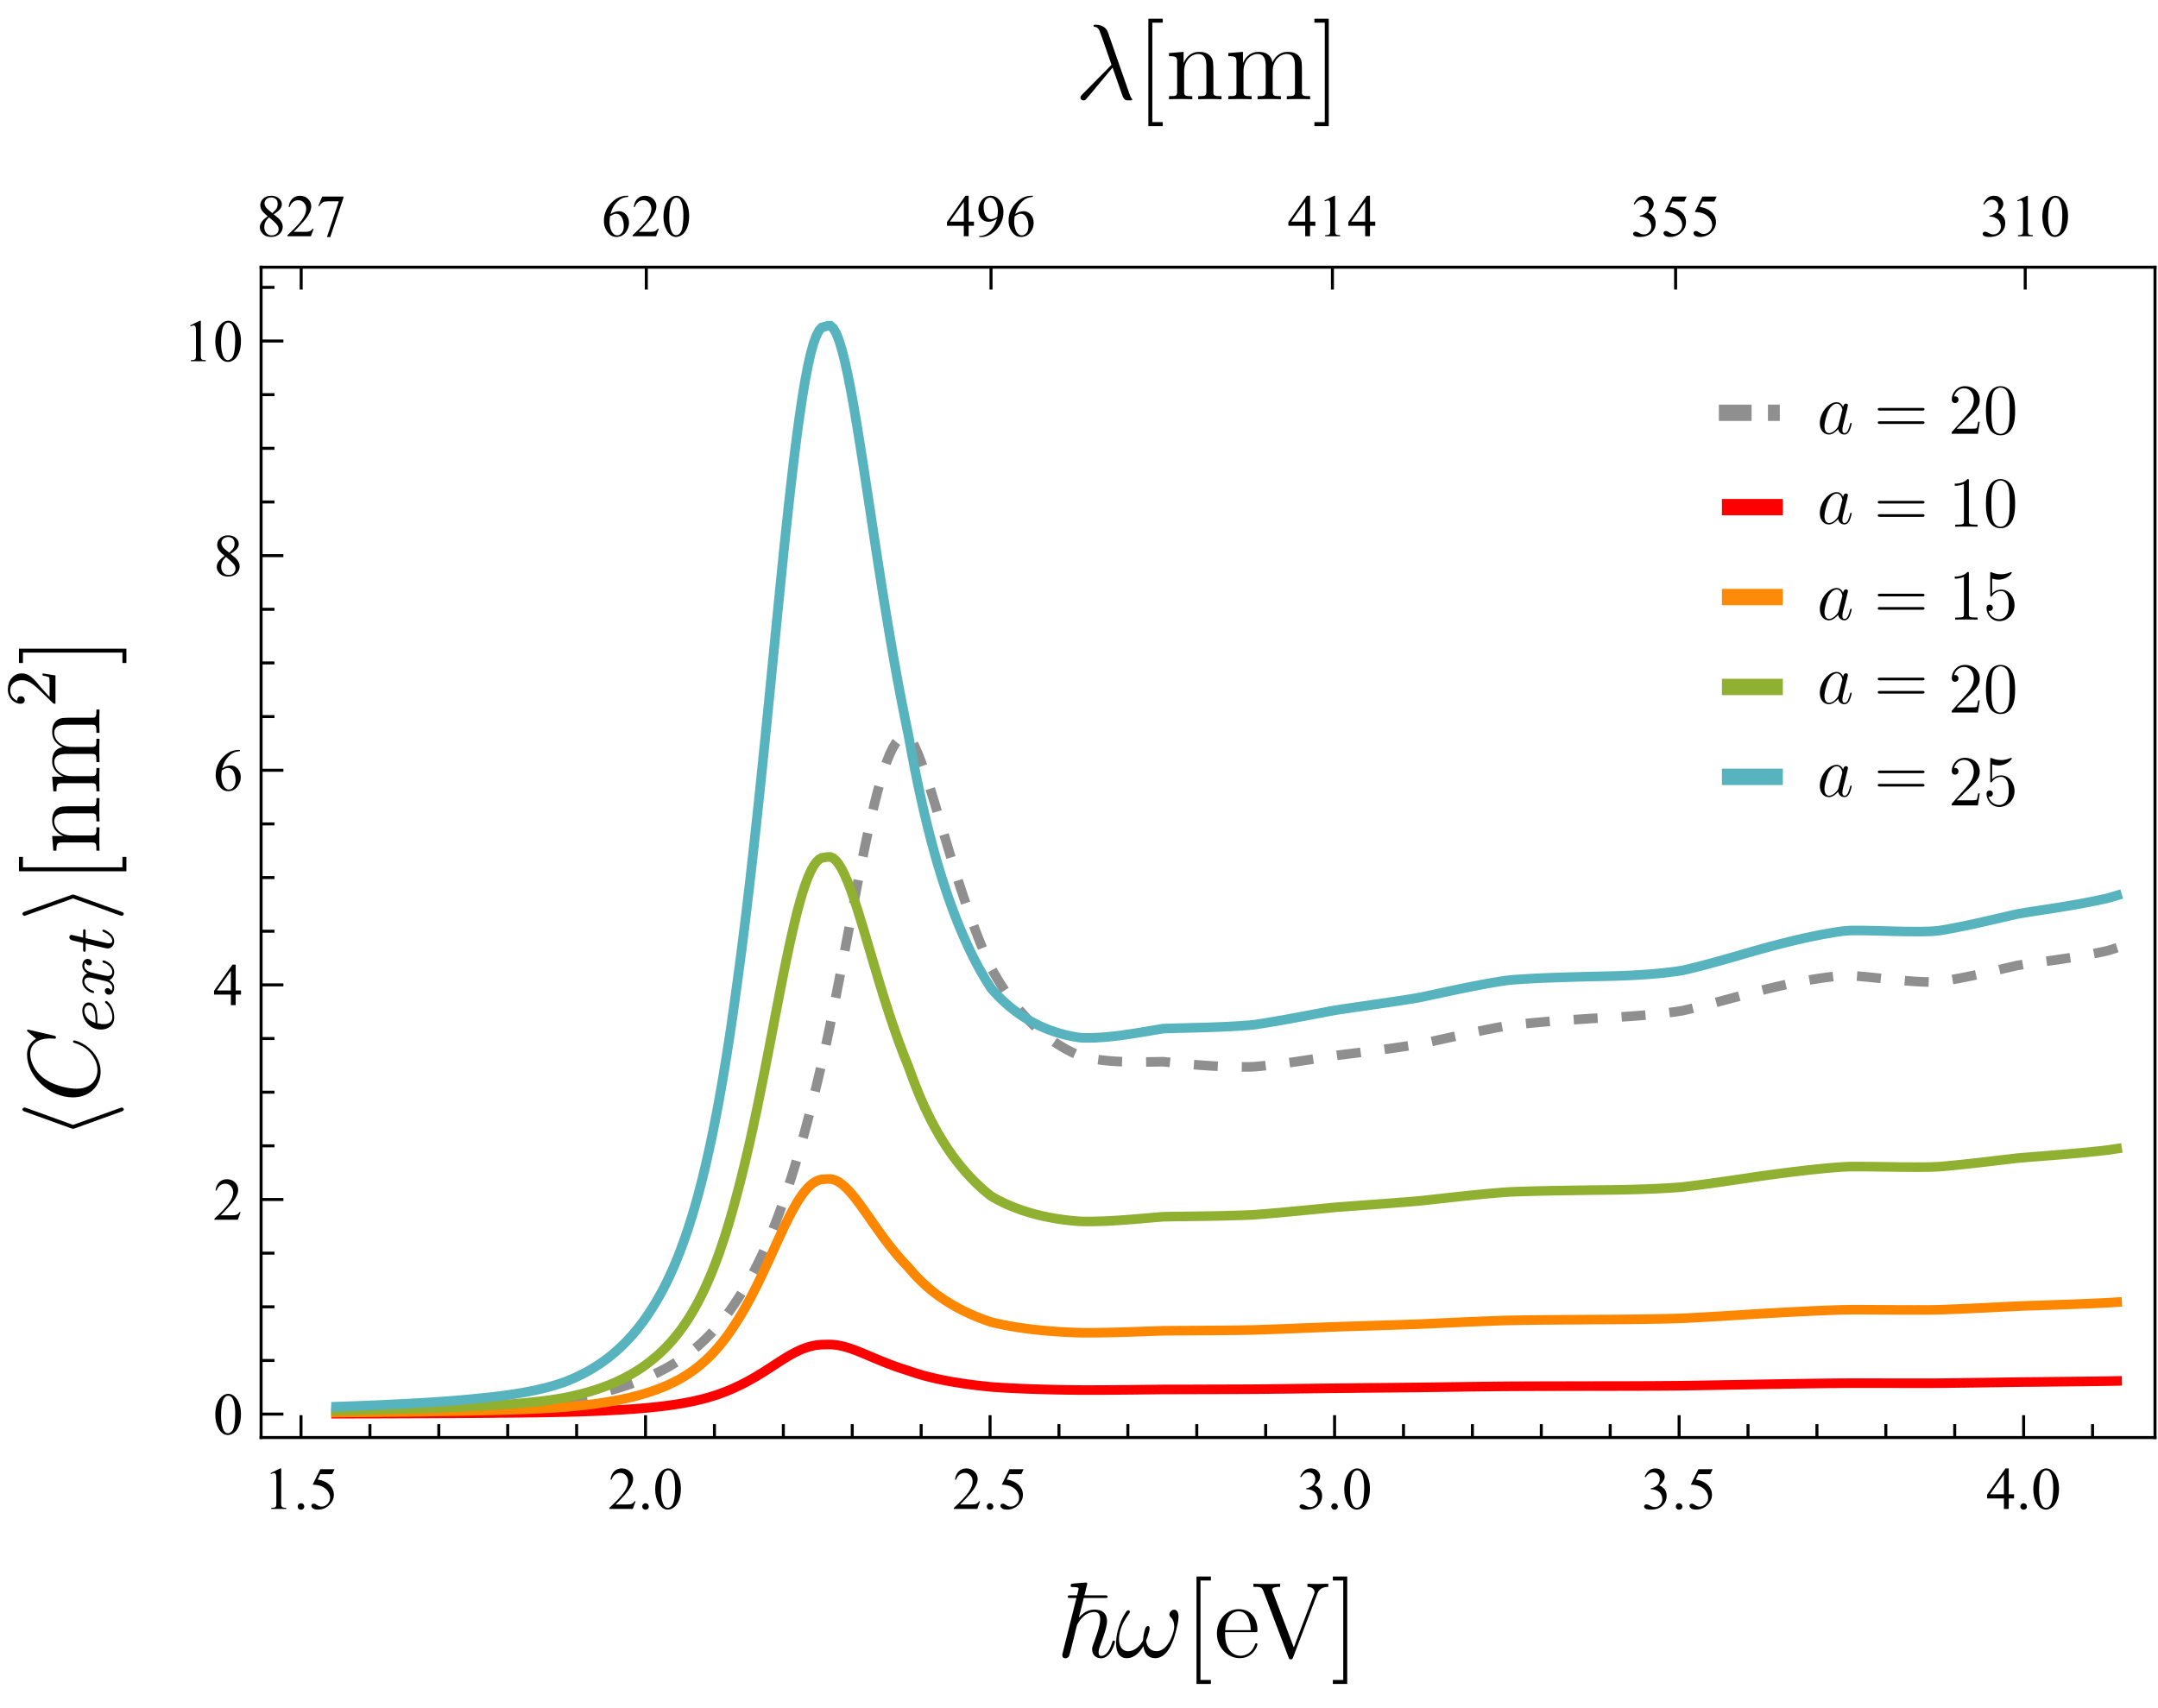 <?xml version="1.0" encoding="UTF-8" standalone="no"?>
<svg
   width="360pt"
   height="285pt"
   viewBox="0 0 360 285"
   version="1.1"
   id="svg148"
   sodipodi:docname="AuAR.svg"
   inkscape:version="1.3.2 (091e20e, 2023-11-25, custom)"
   xmlns:inkscape="http://www.inkscape.org/namespaces/inkscape"
   xmlns:sodipodi="http://sodipodi.sourceforge.net/DTD/sodipodi-0.dtd"
   xmlns:xlink="http://www.w3.org/1999/xlink"
   xmlns="http://www.w3.org/2000/svg"
   xmlns:svg="http://www.w3.org/2000/svg"
   xmlns:ns2="http://www.iki.fi/pav/software/textext/">
  <sodipodi:namedview
     id="namedview148"
     pagecolor="#ffffff"
     bordercolor="#000000"
     borderopacity="0.25"
     inkscape:showpageshadow="2"
     inkscape:pageopacity="0.0"
     inkscape:pagecheckerboard="0"
     inkscape:deskcolor="#d1d1d1"
     inkscape:document-units="pt"
     inkscape:zoom="1.2222732"
     inkscape:cx="203.71878"
     inkscape:cy="190.21934"
     inkscape:window-width="1366"
     inkscape:window-height="705"
     inkscape:window-x="-8"
     inkscape:window-y="-8"
     inkscape:window-maximized="1"
     inkscape:current-layer="svg148" />
  <defs
     id="defs22">
    <g
       id="g12">
      <symbol
         overflow="visible"
         id="glyph0-0">
        <path
           style="stroke:none;"
           d="M 1.387 0 L 1.387 -6.25 L 6.387 -6.25 L 6.387 0 Z M 1.543 -0.156 L 6.23 -0.156 L 6.23 -6.094 L 1.543 -6.094 Z M 1.543 -0.156 "
           id="path1" />
      </symbol>
      <symbol
         overflow="visible"
         id="glyph0-1">
        <path
           style="stroke:none;"
           d="M 1.172 -5.973 L 2.785 -6.758 L 2.945 -6.758 L 2.945 -1.168 C 2.941 -0.793 2.957 -0.562 2.992 -0.473 C 3.02 -0.379 3.082 -0.309 3.184 -0.262 C 3.277 -0.211 3.477 -0.184 3.781 -0.18 L 3.781 0 L 1.289 0 L 1.289 -0.18 C 1.602 -0.184 1.801 -0.211 1.895 -0.262 C 1.98 -0.305 2.047 -0.367 2.086 -0.449 C 2.121 -0.527 2.137 -0.766 2.141 -1.168 L 2.141 -4.742 C 2.137 -5.219 2.121 -5.527 2.09 -5.668 C 2.062 -5.77 2.02 -5.848 1.965 -5.898 C 1.902 -5.945 1.832 -5.969 1.75 -5.973 C 1.625 -5.969 1.457 -5.918 1.246 -5.82 Z M 1.172 -5.973 "
           id="path2" />
      </symbol>
      <symbol
         overflow="visible"
         id="glyph0-2">
        <path
           style="stroke:none;"
           d="M 1.25 -0.949 C 1.398 -0.949 1.527 -0.895 1.637 -0.789 C 1.738 -0.68 1.793 -0.551 1.793 -0.406 C 1.793 -0.25 1.738 -0.121 1.633 -0.02 C 1.527 0.086 1.398 0.133 1.25 0.137 C 1.098 0.133 0.973 0.086 0.867 -0.02 C 0.758 -0.121 0.703 -0.25 0.707 -0.406 C 0.703 -0.555 0.758 -0.684 0.867 -0.793 C 0.973 -0.895 1.098 -0.949 1.25 -0.949 Z M 1.25 -0.949 "
           id="path3" />
      </symbol>
      <symbol
         overflow="visible"
         id="glyph0-3">
        <path
           style="stroke:none;"
           d="M 4.34 -6.621 L 3.961 -5.793 L 1.969 -5.793 L 1.535 -4.902 C 2.395 -4.773 3.078 -4.453 3.586 -3.941 C 4.016 -3.496 4.23 -2.977 4.234 -2.379 C 4.23 -2.027 4.16 -1.703 4.02 -1.41 C 3.879 -1.113 3.699 -0.863 3.484 -0.656 C 3.27 -0.445 3.031 -0.277 2.77 -0.152 C 2.391 0.027 2.008 0.117 1.617 0.117 C 1.219 0.117 0.93 0.051 0.75 -0.086 C 0.57 -0.219 0.48 -0.367 0.48 -0.531 C 0.48 -0.621 0.516 -0.703 0.59 -0.773 C 0.664 -0.844 0.758 -0.879 0.875 -0.879 C 0.953 -0.879 1.027 -0.863 1.094 -0.84 C 1.156 -0.809 1.266 -0.742 1.422 -0.641 C 1.664 -0.469 1.91 -0.387 2.164 -0.387 C 2.539 -0.387 2.875 -0.527 3.164 -0.816 C 3.453 -1.102 3.598 -1.453 3.598 -1.871 C 3.598 -2.27 3.469 -2.645 3.211 -2.992 C 2.953 -3.336 2.598 -3.602 2.148 -3.793 C 1.793 -3.938 1.309 -4.023 0.699 -4.047 L 1.969 -6.621 Z M 4.34 -6.621 "
           id="path4" />
      </symbol>
      <symbol
         overflow="visible"
         id="glyph0-4">
        <path
           style="stroke:none;"
           d="M 4.586 -1.273 L 4.121 0 L 0.215 0 L 0.215 -0.18 C 1.359 -1.227 2.168 -2.082 2.641 -2.75 C 3.105 -3.41 3.34 -4.02 3.344 -4.57 C 3.34 -4.988 3.211 -5.332 2.957 -5.605 C 2.699 -5.875 2.391 -6.012 2.035 -6.012 C 1.707 -6.012 1.418 -5.914 1.16 -5.727 C 0.902 -5.531 0.711 -5.254 0.586 -4.887 L 0.406 -4.887 C 0.484 -5.488 0.695 -5.949 1.031 -6.273 C 1.367 -6.594 1.789 -6.754 2.297 -6.758 C 2.832 -6.754 3.277 -6.582 3.641 -6.238 C 3.996 -5.891 4.176 -5.484 4.18 -5.02 C 4.176 -4.68 4.098 -4.344 3.945 -4.016 C 3.703 -3.484 3.312 -2.926 2.773 -2.34 C 1.961 -1.449 1.457 -0.918 1.254 -0.738 L 2.984 -0.738 C 3.332 -0.738 3.578 -0.75 3.723 -0.777 C 3.863 -0.801 3.992 -0.852 4.105 -0.934 C 4.219 -1.012 4.32 -1.125 4.406 -1.273 Z M 4.586 -1.273 "
           id="path5" />
      </symbol>
      <symbol
         overflow="visible"
         id="glyph0-5">
        <path
           style="stroke:none;"
           d="M 0.363 -3.273 C 0.363 -4.027 0.477 -4.676 0.703 -5.223 C 0.93 -5.762 1.23 -6.168 1.613 -6.441 C 1.902 -6.648 2.207 -6.754 2.52 -6.758 C 3.027 -6.754 3.48 -6.496 3.887 -5.98 C 4.387 -5.336 4.641 -4.469 4.645 -3.375 C 4.641 -2.605 4.531 -1.949 4.312 -1.414 C 4.09 -0.875 3.805 -0.488 3.465 -0.246 C 3.117 -0.004 2.789 0.117 2.473 0.117 C 1.84 0.117 1.312 -0.254 0.895 -1 C 0.539 -1.629 0.363 -2.387 0.363 -3.273 Z M 1.32 -3.148 C 1.316 -2.234 1.43 -1.492 1.656 -0.918 C 1.84 -0.43 2.117 -0.188 2.484 -0.191 C 2.66 -0.188 2.84 -0.266 3.031 -0.426 C 3.219 -0.582 3.363 -0.848 3.461 -1.223 C 3.609 -1.781 3.684 -2.57 3.688 -3.59 C 3.684 -4.344 3.605 -4.973 3.453 -5.48 C 3.332 -5.848 3.184 -6.113 3 -6.273 C 2.863 -6.379 2.699 -6.434 2.516 -6.438 C 2.289 -6.434 2.094 -6.332 1.926 -6.137 C 1.688 -5.863 1.527 -5.441 1.445 -4.863 C 1.359 -4.285 1.316 -3.711 1.32 -3.148 Z M 1.32 -3.148 "
           id="path6" />
      </symbol>
      <symbol
         overflow="visible"
         id="glyph0-6">
        <path
           style="stroke:none;"
           d="M 0.508 -5.363 C 0.695 -5.805 0.934 -6.148 1.223 -6.395 C 1.508 -6.633 1.867 -6.754 2.301 -6.758 C 2.828 -6.754 3.234 -6.582 3.52 -6.242 C 3.734 -5.98 3.844 -5.707 3.844 -5.414 C 3.844 -4.93 3.539 -4.43 2.934 -3.922 C 3.34 -3.758 3.648 -3.531 3.859 -3.238 C 4.066 -2.938 4.172 -2.59 4.172 -2.191 C 4.172 -1.617 3.988 -1.121 3.625 -0.703 C 3.145 -0.156 2.457 0.117 1.559 0.117 C 1.113 0.117 0.809 0.062 0.648 -0.047 C 0.484 -0.156 0.402 -0.273 0.406 -0.406 C 0.402 -0.496 0.441 -0.578 0.52 -0.652 C 0.594 -0.723 0.688 -0.762 0.797 -0.762 C 0.875 -0.762 0.957 -0.746 1.047 -0.723 C 1.098 -0.703 1.223 -0.645 1.422 -0.543 C 1.613 -0.438 1.75 -0.379 1.828 -0.363 C 1.945 -0.324 2.07 -0.305 2.211 -0.309 C 2.539 -0.305 2.828 -0.434 3.078 -0.691 C 3.32 -0.949 3.445 -1.254 3.449 -1.605 C 3.445 -1.863 3.387 -2.113 3.277 -2.359 C 3.188 -2.539 3.098 -2.676 3 -2.773 C 2.859 -2.898 2.664 -3.016 2.422 -3.125 C 2.172 -3.227 1.926 -3.281 1.676 -3.285 L 1.52 -3.285 L 1.52 -3.434 C 1.773 -3.465 2.031 -3.555 2.293 -3.711 C 2.547 -3.859 2.734 -4.043 2.855 -4.262 C 2.969 -4.473 3.027 -4.711 3.031 -4.973 C 3.027 -5.305 2.922 -5.574 2.715 -5.781 C 2.504 -5.988 2.246 -6.094 1.934 -6.094 C 1.426 -6.094 1.004 -5.824 0.668 -5.285 Z M 0.508 -5.363 "
           id="path7" />
      </symbol>
      <symbol
         overflow="visible"
         id="glyph0-7">
        <path
           style="stroke:none;"
           d="M 4.652 -2.441 L 4.652 -1.75 L 3.766 -1.75 L 3.766 0 L 2.961 0 L 2.961 -1.75 L 0.156 -1.75 L 0.156 -2.375 L 3.227 -6.758 L 3.766 -6.758 L 3.766 -2.441 Z M 2.961 -2.441 L 2.961 -5.727 L 0.637 -2.441 Z M 2.961 -2.441 "
           id="path8" />
      </symbol>
      <symbol
         overflow="visible"
         id="glyph0-8">
        <path
           style="stroke:none;"
           d="M 4.484 -6.758 L 4.484 -6.578 C 4.051 -6.535 3.699 -6.449 3.43 -6.32 C 3.156 -6.191 2.891 -5.996 2.625 -5.73 C 2.359 -5.465 2.137 -5.172 1.965 -4.852 C 1.785 -4.527 1.641 -4.141 1.527 -3.695 C 1.992 -4.016 2.465 -4.176 2.941 -4.18 C 3.391 -4.176 3.781 -3.996 4.113 -3.633 C 4.445 -3.266 4.609 -2.797 4.613 -2.227 C 4.609 -1.672 4.445 -1.168 4.113 -0.715 C 3.707 -0.16 3.172 0.117 2.512 0.117 C 2.055 0.117 1.672 -0.031 1.359 -0.332 C 0.738 -0.914 0.426 -1.668 0.43 -2.598 C 0.426 -3.188 0.547 -3.754 0.785 -4.289 C 1.023 -4.82 1.363 -5.293 1.805 -5.707 C 2.242 -6.121 2.664 -6.398 3.07 -6.543 C 3.473 -6.684 3.848 -6.754 4.199 -6.758 Z M 1.445 -3.34 C 1.387 -2.898 1.359 -2.543 1.359 -2.277 C 1.359 -1.961 1.414 -1.621 1.531 -1.258 C 1.641 -0.887 1.812 -0.598 2.047 -0.387 C 2.211 -0.23 2.414 -0.152 2.652 -0.156 C 2.934 -0.152 3.188 -0.285 3.41 -0.555 C 3.633 -0.82 3.742 -1.203 3.746 -1.699 C 3.742 -2.254 3.633 -2.734 3.414 -3.145 C 3.191 -3.547 2.879 -3.75 2.473 -3.754 C 2.348 -3.75 2.211 -3.723 2.07 -3.676 C 1.926 -3.621 1.719 -3.512 1.445 -3.34 Z M 1.445 -3.34 "
           id="path9" />
      </symbol>
      <symbol
         overflow="visible"
         id="glyph0-9">
        <path
           style="stroke:none;"
           d="M 1.918 -3.336 C 1.391 -3.762 1.055 -4.109 0.906 -4.371 C 0.754 -4.629 0.68 -4.898 0.68 -5.18 C 0.68 -5.609 0.844 -5.977 1.176 -6.289 C 1.508 -6.598 1.949 -6.754 2.5 -6.758 C 3.031 -6.754 3.461 -6.609 3.789 -6.324 C 4.113 -6.031 4.277 -5.703 4.277 -5.332 C 4.277 -5.082 4.188 -4.828 4.012 -4.574 C 3.836 -4.316 3.469 -4.016 2.914 -3.668 C 3.484 -3.223 3.867 -2.871 4.055 -2.621 C 4.301 -2.285 4.422 -1.938 4.426 -1.574 C 4.422 -1.105 4.246 -0.707 3.891 -0.379 C 3.535 -0.047 3.07 0.117 2.496 0.117 C 1.867 0.117 1.375 -0.078 1.027 -0.473 C 0.742 -0.789 0.602 -1.133 0.605 -1.508 C 0.602 -1.797 0.699 -2.09 0.898 -2.379 C 1.094 -2.668 1.434 -2.984 1.918 -3.336 Z M 2.688 -3.859 C 3.074 -4.207 3.32 -4.484 3.43 -4.691 C 3.531 -4.891 3.586 -5.121 3.586 -5.383 C 3.586 -5.723 3.488 -5.988 3.297 -6.184 C 3.102 -6.375 2.84 -6.473 2.512 -6.477 C 2.176 -6.473 1.906 -6.379 1.699 -6.188 C 1.488 -5.992 1.383 -5.766 1.387 -5.512 C 1.383 -5.34 1.426 -5.172 1.516 -5.004 C 1.598 -4.832 1.723 -4.672 1.887 -4.523 Z M 2.148 -3.148 C 1.875 -2.918 1.676 -2.672 1.547 -2.406 C 1.414 -2.137 1.348 -1.848 1.352 -1.535 C 1.348 -1.113 1.461 -0.773 1.695 -0.523 C 1.922 -0.27 2.215 -0.145 2.574 -0.148 C 2.922 -0.145 3.203 -0.246 3.418 -0.445 C 3.625 -0.641 3.73 -0.879 3.734 -1.168 C 3.73 -1.398 3.672 -1.609 3.551 -1.797 C 3.316 -2.141 2.848 -2.59 2.148 -3.148 Z M 2.148 -3.148 "
           id="path10" />
      </symbol>
      <symbol
         overflow="visible"
         id="glyph0-10">
        <path
           style="stroke:none;"
           d="M 0.527 0.137 L 0.527 -0.043 C 0.949 -0.047 1.344 -0.148 1.711 -0.34 C 2.074 -0.527 2.426 -0.859 2.766 -1.336 C 3.105 -1.812 3.34 -2.336 3.477 -2.906 C 2.961 -2.578 2.5 -2.414 2.09 -2.414 C 1.621 -2.414 1.223 -2.594 0.891 -2.953 C 0.559 -3.312 0.391 -3.789 0.395 -4.387 C 0.391 -4.961 0.559 -5.477 0.895 -5.934 C 1.293 -6.48 1.816 -6.754 2.461 -6.758 C 3.004 -6.754 3.469 -6.531 3.859 -6.086 C 4.332 -5.527 4.57 -4.84 4.57 -4.023 C 4.57 -3.285 4.387 -2.598 4.027 -1.965 C 3.664 -1.324 3.164 -0.797 2.52 -0.383 C 1.996 -0.035 1.422 0.133 0.805 0.137 Z M 3.555 -3.266 C 3.613 -3.688 3.645 -4.027 3.645 -4.281 C 3.645 -4.598 3.59 -4.938 3.48 -5.305 C 3.371 -5.668 3.219 -5.949 3.023 -6.148 C 2.828 -6.34 2.605 -6.438 2.355 -6.441 C 2.062 -6.438 1.805 -6.309 1.59 -6.051 C 1.371 -5.789 1.266 -5.402 1.266 -4.887 C 1.266 -4.199 1.41 -3.66 1.699 -3.277 C 1.91 -2.992 2.168 -2.852 2.48 -2.855 C 2.629 -2.852 2.809 -2.887 3.012 -2.961 C 3.215 -3.031 3.395 -3.133 3.555 -3.266 Z M 3.555 -3.266 "
           id="path11" />
      </symbol>
      <symbol
         overflow="visible"
         id="glyph0-11">
        <path
           style="stroke:none;"
           d="M 1.008 -6.621 L 4.555 -6.621 L 4.555 -6.438 L 2.348 0.137 L 1.801 0.137 L 3.781 -5.824 L 1.957 -5.824 C 1.59 -5.824 1.328 -5.781 1.172 -5.695 C 0.898 -5.543 0.676 -5.309 0.512 -5 L 0.371 -5.055 Z M 1.008 -6.621 "
           id="path12" />
      </symbol>
    </g>
    <clipPath
       id="clip1">
      <path
         d="M 48 115 L 359.52 115 L 359.52 239.762 L 48 239.762 Z M 48 115 "
         id="path13" />
    </clipPath>
    <clipPath
       id="clip2">
      <path
         d="M 48 216 L 359.52 216 L 359.52 239.762 L 48 239.762 Z M 48 216 "
         id="path14" />
    </clipPath>
    <clipPath
       id="clip3">
      <path
         d="M 48 189 L 359.52 189 L 359.52 239.762 L 48 239.762 Z M 48 189 "
         id="path15" />
    </clipPath>
    <clipPath
       id="clip4">
      <path
         d="M 48 135 L 359.52 135 L 359.52 239.762 L 48 239.762 Z M 48 135 "
         id="path16" />
    </clipPath>
    <clipPath
       id="clip5">
      <path
         d="M 48 46 L 359.52 46 L 359.52 239.762 L 48 239.762 Z M 48 46 "
         id="path17" />
    </clipPath>
    <clipPath
       id="clip6">
      <path
         d="M 286.078 63 L 301.199 63 L 301.199 65 L 286.078 65 Z M 286.078 63 "
         id="path18" />
    </clipPath>
    <clipPath
       id="clip7">
      <path
         d="M 286.078 86 L 301.199 86 L 301.199 89 L 286.078 89 Z M 286.078 86 "
         id="path19" />
    </clipPath>
    <clipPath
       id="clip8">
      <path
         d="M 286.078 109 L 301.199 109 L 301.199 112 L 286.078 112 Z M 286.078 109 "
         id="path20" />
    </clipPath>
    <clipPath
       id="clip9">
      <path
         d="M 286.078 132 L 301.199 132 L 301.199 135 L 286.078 135 Z M 286.078 132 "
         id="path21" />
    </clipPath>
    <clipPath
       id="clip10">
      <path
         d="M 286.078 155 L 301.199 155 L 301.199 158 L 286.078 158 Z M 286.078 155 "
         id="path22" />
    </clipPath>
    <g
       id="g53">
      <g
         id="g34">
        <path
           d="M 3.266,-7.094 C 3.312,-7.203 3.312,-7.234 3.312,-7.281 c 0,-0.109 -0.078,-0.203 -0.188,-0.203 -0.094,0 -0.172,0.062 -0.234,0.234 l -1.75,4.578 C 1.125,-2.609 1.094,-2.547 1.094,-2.5 c 0,0.031 0,0.062 0.047,0.172 L 2.891,2.25 C 2.938,2.359 2.984,2.5 3.125,2.5 c 0.109,0 0.188,-0.094 0.188,-0.203 0,-0.031 0,-0.047 -0.047,-0.156 L 1.5,-2.5 Z m 0,0"
           id="path34-8" />
      </g>
      <g
         id="g38">
        <path
           d="M 2.719,-2.328 C 2.766,-2.438 2.766,-2.469 2.766,-2.5 c 0,-0.016 0,-0.047 -0.047,-0.156 L 0.984,-7.25 c -0.062,-0.172 -0.125,-0.234 -0.234,-0.234 -0.109,0 -0.203,0.094 -0.203,0.203 0,0.031 0,0.047 0.047,0.156 L 2.359,-2.5 0.594,2.109 C 0.547,2.219 0.547,2.25 0.547,2.297 0.547,2.406 0.641,2.5 0.75,2.5 0.875,2.5 0.922,2.391 0.953,2.297 Z m 0,0"
           id="path38" />
      </g>
      <g
         id="g41">
        <path
           d="m 7.578,-6.922 c 0,-0.031 -0.016,-0.109 -0.109,-0.109 -0.031,0 -0.047,0.016 -0.156,0.125 L 6.625,-6.141 C 6.531,-6.281 6.078,-7.031 4.969,-7.031 2.734,-7.031 0.5,-4.828 0.5,-2.516 0.5,-0.875 1.672,0.219 3.203,0.219 c 0.859,0 1.625,-0.391 2.156,-0.859 0.922,-0.812 1.094,-1.719 1.094,-1.75 C 6.453,-2.5 6.344,-2.5 6.328,-2.5 c -0.062,0 -0.109,0.031 -0.125,0.109 -0.094,0.281 -0.328,1 -1.016,1.578 -0.688,0.547 -1.312,0.719 -1.828,0.719 -0.891,0 -1.953,-0.516 -1.953,-2.062 0,-0.578 0.203,-2.188 1.203,-3.359 0.609,-0.703 1.547,-1.203 2.438,-1.203 1.016,0 1.609,0.766 1.609,1.922 0,0.406 -0.031,0.406 -0.031,0.516 0,0.094 0.109,0.094 0.141,0.094 0.125,0 0.125,-0.016 0.188,-0.203 z m 0,0"
           id="path41-4" />
      </g>
      <g
         id="g45">
        <path
           d="m 1.562,-1.594 c 0.188,0 0.75,-0.016 1.125,-0.141 0.516,-0.188 0.609,-0.516 0.609,-0.719 0,-0.391 -0.391,-0.625 -0.859,-0.625 -0.844,0 -1.969,0.641 -1.969,1.844 0,0.703 0.438,1.297 1.25,1.297 1.188,0 1.734,-0.688 1.734,-0.781 0,-0.047 -0.062,-0.125 -0.125,-0.125 -0.031,0 -0.047,0.016 -0.109,0.078 C 2.672,-0.125 1.859,-0.125 1.734,-0.125 1.312,-0.125 1.031,-0.406 1.031,-0.969 c 0,-0.094 0,-0.234 0.094,-0.625 z M 1.172,-1.781 C 1.469,-2.797 2.234,-2.875 2.438,-2.875 2.734,-2.875 3,-2.719 3,-2.453 3,-1.781 1.812,-1.781 1.516,-1.781 Z m 0,0"
           id="path45-0" />
      </g>
      <g
         id="g48">
        <path
           d="M 1.734,-0.734 C 1.672,-0.5 1.438,-0.125 1.078,-0.125 c -0.016,0 -0.234,0 -0.375,-0.094 0.281,-0.094 0.312,-0.344 0.312,-0.391 0,-0.156 -0.125,-0.25 -0.281,-0.25 -0.203,0 -0.406,0.156 -0.406,0.422 0,0.344 0.391,0.5 0.734,0.5 0.328,0 0.609,-0.188 0.781,-0.484 C 2.016,-0.062 2.391,0.062 2.672,0.062 c 0.812,0 1.234,-0.859 1.234,-1.062 0,-0.094 -0.094,-0.094 -0.109,-0.094 -0.109,0 -0.109,0.047 -0.141,0.125 -0.141,0.484 -0.562,0.844 -0.953,0.844 -0.281,0 -0.422,-0.188 -0.422,-0.453 0,-0.188 0.172,-0.812 0.359,-1.594 C 2.781,-2.703 3.094,-2.875 3.328,-2.875 c 0.016,0 0.219,0 0.375,0.094 -0.219,0.062 -0.312,0.266 -0.312,0.391 0,0.141 0.125,0.25 0.281,0.25 0.156,0 0.391,-0.125 0.391,-0.422 0,-0.391 -0.453,-0.516 -0.719,-0.516 -0.359,0 -0.641,0.234 -0.781,0.5 -0.125,-0.281 -0.453,-0.5 -0.844,-0.5 C 0.938,-3.078 0.5,-2.219 0.5,-2 c 0,0.078 0.094,0.078 0.109,0.078 0.094,0 0.094,-0.016 0.141,-0.109 C 0.922,-2.578 1.359,-2.875 1.703,-2.875 1.938,-2.875 2.125,-2.75 2.125,-2.422 2.125,-2.281 2.031,-1.938 1.969,-1.688 Z m 0,0"
           id="path48" />
      </g>
      <g
         id="g52">
        <path
           d="m 1.719,-2.75 h 0.703 c 0.141,0 0.219,0 0.219,-0.156 C 2.641,-3 2.562,-3 2.438,-3 H 1.781 l 0.25,-1.031 C 2.047,-4.062 2.062,-4.109 2.062,-4.125 c 0,-0.141 -0.109,-0.234 -0.25,-0.234 -0.172,0 -0.266,0.125 -0.328,0.297 C 1.438,-3.875 1.531,-4.219 1.219,-3 H 0.516 c -0.125,0 -0.219,0 -0.219,0.156 C 0.297,-2.75 0.375,-2.75 0.5,-2.75 H 1.156 L 0.75,-1.109 C 0.703,-0.938 0.641,-0.688 0.641,-0.594 c 0,0.406 0.359,0.656 0.75,0.656 0.781,0 1.219,-0.969 1.219,-1.062 0,-0.094 -0.094,-0.094 -0.109,-0.094 -0.094,0 -0.094,0.016 -0.156,0.141 -0.188,0.438 -0.547,0.828 -0.922,0.828 -0.156,0 -0.25,-0.094 -0.25,-0.344 0,-0.062 0.031,-0.219 0.047,-0.281 z m 0,0"
           id="path52-4" />
      </g>
    </g>
  </defs>
  <g
     clip-path="url(#clip1)"
     clip-rule="nonzero"
     id="g23">
    <path
       style="fill:none;stroke:#8f8f8f;stroke-width:1.6;stroke-linecap:butt;stroke-linejoin:miter;stroke-miterlimit:3.25;stroke-dasharray:4, 4;stroke-opacity:1"
       d="m 353.18,158.125 -1.578,0.496 -1.57,0.336 -1.559,0.305 -1.547,0.277 -1.539,0.254 -1.527,0.234 -1.52,0.219 -1.508,0.211 -1.496,0.207 -1.488,0.203 -1.48,0.246 -1.469,0.344 -1.461,0.34 -1.453,0.336 -1.441,0.324 -1.434,0.312 -1.422,0.293 -1.414,0.27 -1.406,0.246 -1.398,0.215 -1.387,0.066 -1.383,-0.043 -1.371,-0.074 -1.359,-0.102 -1.355,-0.117 -1.348,-0.129 -1.336,-0.137 -1.332,-0.137 -1.32,-0.133 -1.312,-0.117 -1.309,-0.098 -1.297,0.012 -1.289,0.125 -1.281,0.152 -1.277,0.18 -1.266,0.199 -1.258,0.223 -1.254,0.238 -1.246,0.254 -1.234,0.273 -1.23,0.281 -1.223,0.293 -1.215,0.305 -1.211,0.312 -1.203,0.316 -1.191,0.316 -1.188,0.32 -1.184,0.316 -1.172,0.312 -1.168,0.305 -1.164,0.297 -1.152,0.289 -1.148,0.277 -1.141,0.262 -1.137,0.18 -1.125,0.148 -1.125,0.133 -1.113,0.121 -1.109,0.105 -1.105,0.098 -1.098,0.086 -1.09,0.078 -1.086,0.07 -1.078,0.066 -1.074,0.062 -1.07,0.055 -2.117,0.109 -1.051,0.07 -1.043,0.07 -1.039,0.07 -1.031,0.07 -1.031,0.074 -1.02,0.078 -1.02,0.082 -1.012,0.086 -1.004,0.09 -1,0.094 -0.996,0.102 -0.992,0.105 -0.984,0.113 -0.98,0.145 -0.973,0.18 -0.969,0.184 -0.965,0.191 -0.961,0.195 -0.957,0.195 -0.949,0.203 -0.945,0.203 -0.938,0.207 -0.938,0.203 -0.93,0.207 -0.926,0.203 -0.922,0.203 -1.828,0.398 -0.906,0.191 -0.902,0.16 -0.898,0.141 -0.895,0.137 -1.773,0.258 -0.879,0.125 -0.875,0.117 -1.742,0.234 -0.859,0.109 -0.859,0.113 -0.855,0.105 -0.852,0.105 -0.848,0.105 -0.84,0.105 -0.84,0.102 -0.832,0.125 -0.832,0.133 -0.824,0.133 -0.824,0.129 -1.633,0.258 -1.617,0.242 -0.801,0.117 -0.801,0.113 -1.586,0.211 -0.785,0.098 -0.785,0.09 -0.781,0.09 -0.777,0.078 -0.773,0.074 -0.77,0.039 -0.766,0.012 h -0.762 l -0.758,-0.008 -0.758,-0.012 -0.75,-0.019 -0.75,-0.027 -0.742,-0.031 -0.742,-0.039 -0.738,-0.043 -0.734,-0.047 -0.734,-0.051 L 199,177.625 l -0.723,-0.066 -0.719,-0.066 -0.715,-0.066 -0.711,-0.07 -0.711,-0.074 -0.703,-0.074 -0.703,-0.066 -1.398,0.023 -1.383,0.016 -0.688,0.008 h -0.684 l -0.68,-0.004 -0.68,-0.012 -0.676,-0.016 -0.672,-0.023 -0.672,-0.031 -0.664,-0.039 -0.664,-0.051 -0.66,-0.062 -0.66,-0.074 -0.656,-0.086 -0.652,-0.098 -0.648,-0.117 -0.648,-0.133 -0.645,-0.148 -0.641,-0.223 -0.637,-0.285 -0.637,-0.301 -0.633,-0.328 -0.633,-0.352 -0.629,-0.375 -0.625,-0.398 -0.621,-0.426 -0.621,-0.449 -0.617,-0.48 -0.617,-0.504 -0.613,-0.535 -0.609,-0.566 -0.605,-0.594 -0.605,-0.629 -0.602,-0.664 -0.602,-0.695 -0.598,-0.734 -0.594,-0.77 -0.594,-0.809 -0.59,-0.852 -0.59,-0.895 -0.586,-0.938 -0.582,-0.984 -0.582,-1.051 -0.578,-1.273 -0.574,-1.328 -0.574,-1.383 -0.574,-1.441 -0.566,-1.5 -0.57,-1.551 -0.562,-1.602 -0.562,-1.652 -0.562,-1.695 -0.555,-1.738 -0.559,-1.777 -0.555,-1.805 -0.551,-1.824 -0.547,-1.836 -0.547,-1.84 -0.547,-1.824 -0.543,-1.797 -0.539,-1.75 -0.539,-1.688 -0.539,-1.602 -0.535,-1.496 -0.531,-1.359 -0.531,-1.199 -0.527,-1.016 -0.527,-0.746 -0.523,-0.031 -0.523,0.184 -0.52,0.414 -0.52,0.633 -0.516,0.859 -0.516,1.074 -0.512,1.285 -0.512,1.484 -0.508,1.668 -0.508,1.844 -0.504,1.996 -0.504,2.133 -0.5,2.254 -0.5,2.352 -0.496,2.434 -0.496,2.492 -0.492,2.539 -0.492,2.566 -0.488,2.582 -0.488,2.574 -0.488,2.562 -0.484,2.531 -0.484,2.5 -0.48,2.453 -0.477,2.398 -0.48,2.344 -0.477,2.281 -0.473,2.176 -0.473,2.059 -0.469,2.012 -0.469,1.953 -0.469,1.902 -0.465,1.848 -0.465,1.789 -0.461,1.734 -0.461,1.68 -0.457,1.625 -0.461,1.566 -0.453,1.512 -0.453,1.461 -0.453,1.406 -0.453,1.359 -0.449,1.305 -0.445,1.258 -0.445,1.211 -0.445,1.164 -0.441,1.121 -0.441,1.078 -0.441,1.035 -0.438,0.996 -0.438,0.957 -0.434,0.918 -0.434,0.883 -0.434,0.852 -0.43,0.812 -0.43,0.785 -0.43,0.754 -0.426,0.727 -0.422,0.695 -0.426,0.668 -0.422,0.645 -0.418,0.629 -0.418,0.605 -0.418,0.582 -0.418,0.562 L 120.75,220 l -0.414,0.52 -0.41,0.496 -0.41,0.477 -0.41,0.457 -0.406,0.441 -0.406,0.426 -0.406,0.406 -0.402,0.391 -0.402,0.379 -0.402,0.359 -0.398,0.352 -0.398,0.336 -0.398,0.32 -0.395,0.312 -0.395,0.297 -0.391,0.289 -0.395,0.277 -0.387,0.27 -0.391,0.258 -0.387,0.25 -0.387,0.238 -0.387,0.23 -0.383,0.227 -0.383,0.215 -0.383,0.207 -0.379,0.199 -0.379,0.195 -0.379,0.188 -0.375,0.18 -0.75,0.352 -0.371,0.172 -0.371,0.164 -0.371,0.16 -0.371,0.156 -0.367,0.148 -0.367,0.145 -0.367,0.141 -0.363,0.137 -0.363,0.133 -0.363,0.129 -0.719,0.242 -0.359,0.117 -0.359,0.113 -0.355,0.109 -0.711,0.211 -0.703,0.195 -0.352,0.094 -0.348,0.09 -0.352,0.09 -0.348,0.086 -0.344,0.082 -0.348,0.082 -0.688,0.156 -0.344,0.07 -0.34,0.074 -0.34,0.066 -0.34,0.07 -0.336,0.062 -0.34,0.062 -0.336,0.062 -0.332,0.059 -0.336,0.059 -0.996,0.164 -0.328,0.047 -0.328,0.051 -0.328,0.047 -0.328,0.039 -0.328,0.043 -0.324,0.039 -0.324,0.035 -0.32,0.039 -0.324,0.035 -0.32,0.035 -0.641,0.062 -0.633,0.062 -0.316,0.027 -0.316,0.031 -0.312,0.027 -0.316,0.027 -0.312,0.023 -0.309,0.023 -0.312,0.027 -0.309,0.023 -0.309,0.019 -0.617,0.047 -1.219,0.078 -0.301,0.019 -0.305,0.016 -0.301,0.019 -0.301,0.016 -0.594,0.031 -0.301,0.016 -0.297,0.016 -0.293,0.016 -0.297,0.016 -0.293,0.012 -0.293,0.016 -0.293,0.012 -0.289,0.016 -0.293,0.012 -0.867,0.035 -0.285,0.012 -0.289,0.016 -0.855,0.035 -1.688,0.07 -0.277,0.008 -0.555,0.023 -0.277,0.008 -0.273,0.012 -0.277,0.008 -0.273,0.012 -0.273,0.008 -0.27,0.008 -0.273,0.012 -1.348,0.039 -0.266,0.008 -0.27,0.008 -0.266,0.008 -0.262,0.008 -0.531,0.016 -0.785,0.023 -0.262,0.004 -0.258,0.008 -0.262,0.008 -0.258,0.008 -0.258,0.004 -0.516,0.016 -0.254,0.004 -0.254,0.008 -0.258,0.004 -0.254,0.008 -0.25,0.004 -0.254,0.008 -0.254,0.004 -0.25,0.008 -0.25,0.004 -0.25,0.008 -0.25,0.004 -0.246,0.004 -0.25,0.008 -0.246,0.004 -0.246,0.008 -0.492,0.008 -0.246,0.008 -0.484,0.008 -0.246,0.008 -0.242,0.004 -0.238,0.004 -0.242,0.008 -0.238,0.004 -0.242,0.004 -0.477,0.008 -0.238,0.008 -0.238,0.004 -0.234,0.004 -0.238,0.004 -0.469,0.008 -0.234,0.008 -0.234,0.004 -0.23,0.004 -0.234,0.004 -1.152,0.019 -0.227,0.004 -0.23,0.004 -1.133,0.019 -0.223,0.004 -0.227,0.004 -0.445,0.008"
       id="path23" />
  </g>
  <g
     clip-path="url(#clip2)"
     clip-rule="nonzero"
     id="g24">
    <path
       style="fill:none;stroke:#fd0000;stroke-width:1.6;stroke-linecap:square;stroke-linejoin:miter;stroke-miterlimit:3.25;stroke-opacity:1"
       d="m 353.18,230.406 -1.578,0.031 -1.57,0.023 -1.559,0.019 -1.547,0.019 -1.539,0.016 -1.527,0.016 -1.52,0.016 -1.508,0.016 -1.496,0.016 -1.488,0.012 -1.48,0.019 -1.469,0.019 -1.461,0.023 -1.453,0.019 -1.441,0.023 -1.434,0.019 -1.422,0.019 -1.414,0.016 -1.406,0.019 -1.398,0.016 -1.387,0.008 h -4.113 l -1.355,-0.004 h -1.348 l -1.336,-0.004 h -1.332 l -1.32,-0.004 h -2.621 l -1.297,0.008 -1.289,0.012 -1.281,0.012 -1.277,0.016 -1.266,0.016 -1.258,0.019 -1.254,0.019 -1.246,0.016 -1.234,0.023 -1.23,0.019 -1.223,0.019 -1.215,0.023 -1.211,0.019 -1.203,0.023 -1.191,0.019 -1.188,0.023 -1.184,0.019 -1.172,0.023 -1.168,0.019 -1.164,0.019 -1.152,0.019 -1.148,0.019 -1.141,0.016 -1.137,0.012 -2.25,0.016 -1.113,0.008 -1.109,0.004 -1.105,0.008 -1.098,0.004 -1.09,0.004 h -1.086 l -1.078,0.004 -1.074,0.004 h -2.129 l -1.059,0.004 h -1.051 l -1.043,0.004 h -1.039 l -1.031,0.004 h -1.031 l -1.02,0.004 h -1.02 l -1.012,0.004 -1.004,0.004 -1,0.004 -0.996,0.004 -0.992,0.004 -0.984,0.004 -0.98,0.008 -0.973,0.008 -0.969,0.012 -0.965,0.012 -0.961,0.008 -0.957,0.012 -0.949,0.012 -0.945,0.016 -1.875,0.023 -0.93,0.012 -0.926,0.012 -0.922,0.016 -1.828,0.023 -0.906,0.012 -0.902,0.012 -0.898,0.008 -0.895,0.008 -0.887,0.012 -0.887,0.008 -0.879,0.008 -0.875,0.008 -1.742,0.016 -1.719,0.016 -0.855,0.008 -0.852,0.012 -0.848,0.008 -1.68,0.016 -0.832,0.008 -0.832,0.012 -0.824,0.008 -0.824,0.012 -0.816,0.008 -0.816,0.012 -0.809,0.008 -0.809,0.012 -0.801,0.008 -0.801,0.012 -1.586,0.016 -0.785,0.008 -0.785,0.012 -0.781,0.008 -0.777,0.008 -0.773,0.008 -0.77,0.004 -0.766,0.004 -0.762,0.004 -0.758,0.004 h -0.758 l -1.5,0.008 h -0.742 l -0.742,0.004 h -0.738 l -0.734,0.004 h -1.461 L 199,231.82 h -2.156 l -0.711,0.004 h -1.414 l -0.703,0.004 -1.398,0.016 -0.691,0.008 -0.691,0.004 -0.688,0.008 -0.684,0.008 -1.359,0.016 -0.676,0.004 -0.672,0.008 -0.672,0.004 -0.664,0.008 -0.664,0.004 -1.32,0.008 h -0.656 l -0.652,0.004 h -1.941 l -0.641,-0.004 -1.273,-0.016 -1.266,-0.016 -0.629,-0.012 -0.625,-0.012 -1.242,-0.031 -1.234,-0.031 -0.613,-0.019 -0.609,-0.019 -0.605,-0.019 -0.605,-0.023 -0.602,-0.023 -0.602,-0.027 -0.598,-0.027 -1.188,-0.062 -0.59,-0.031 -0.59,-0.035 -0.586,-0.039 -0.582,-0.039 -0.582,-0.043 -0.578,-0.055 -1.148,-0.125 -0.574,-0.066 -0.566,-0.07 -0.57,-0.074 -0.562,-0.074 -0.562,-0.082 -0.562,-0.086 -0.555,-0.086 -0.559,-0.094 -0.555,-0.094 -0.551,-0.102 -0.547,-0.105 -1.094,-0.227 -0.543,-0.125 -0.539,-0.129 -0.539,-0.133 -0.539,-0.145 -0.535,-0.148 -0.531,-0.16 -0.531,-0.164 -0.527,-0.176 -0.527,-0.184 -0.523,-0.164 -0.523,-0.168 -0.52,-0.172 -0.52,-0.18 -0.516,-0.188 -0.516,-0.191 -0.512,-0.199 -0.512,-0.203 -0.508,-0.203 -0.508,-0.211 -0.504,-0.211 -0.504,-0.215 -1,-0.422 -0.496,-0.207 -0.496,-0.203 -0.492,-0.195 -0.492,-0.184 -0.488,-0.172 -0.488,-0.16 -0.488,-0.141 -0.484,-0.121 -0.484,-0.102 -0.48,-0.078 -0.477,-0.051 -0.48,-0.027 h -0.477 l -0.473,0.012 -0.473,0.008 -0.469,0.035 -0.469,0.059 -0.469,0.082 -0.465,0.109 -0.465,0.133 -0.461,0.152 -0.461,0.18 -0.457,0.195 -0.461,0.219 -0.453,0.23 -0.453,0.246 -0.453,0.262 -0.453,0.266 -0.449,0.277 -0.891,0.57 -0.445,0.289 -0.441,0.285 -0.441,0.289 -0.441,0.281 -0.438,0.281 -0.438,0.273 -0.434,0.27 -0.434,0.262 -0.434,0.258 -0.43,0.246 -0.43,0.242 -0.43,0.23 -0.426,0.223 -0.422,0.215 -0.426,0.207 -0.422,0.195 -0.418,0.195 -0.418,0.188 -0.418,0.176 -0.418,0.172 -0.414,0.16 -0.414,0.156 -0.41,0.148 -0.41,0.141 -0.41,0.133 -0.406,0.125 -0.406,0.121 -0.406,0.117 -0.402,0.109 -0.402,0.105 -0.402,0.098 -0.398,0.094 -0.398,0.09 -0.398,0.086 -0.395,0.082 -0.395,0.078 -0.391,0.074 -0.395,0.07 -0.387,0.066 -0.391,0.066 -0.387,0.062 -0.387,0.059 -0.387,0.055 -1.148,0.152 -0.379,0.047 -0.758,0.086 -1.125,0.117 -1.113,0.105 -0.371,0.031 -0.734,0.062 -0.367,0.027 -0.727,0.055 -0.363,0.023 -0.359,0.023 -0.359,0.027 -0.359,0.019 -0.359,0.023 -1.066,0.059 -0.703,0.039 -0.352,0.016 -0.348,0.019 -0.352,0.016 -0.348,0.016 -0.344,0.016 -0.348,0.012 -0.344,0.016 -0.344,0.012 -0.344,0.016 -1.02,0.035 -0.336,0.012 -0.34,0.012 -0.336,0.008 -0.332,0.012 -0.336,0.008 -0.332,0.012 -0.664,0.016 -0.328,0.012 -0.656,0.016 -0.328,0.004 -0.328,0.008 -0.324,0.008 -0.324,0.004 -0.32,0.008 -0.324,0.008 -0.641,0.008 -0.32,0.008 -0.633,0.008 -0.316,0.008 -0.316,0.004 -0.312,0.004 -0.316,0.004 -0.312,0.004 -0.309,0.004 -0.312,0.004 -1.234,0.016 -0.305,0.004 h -0.305 l -0.609,0.008 -0.301,0.004 h -0.305 l -0.602,0.008 -0.297,0.004 h -0.297 l -0.301,0.004 h -0.297 l -0.293,0.004 -0.297,0.004 H 82.406 l -0.293,0.004 h -0.293 l -0.289,0.004 h -0.293 l -0.289,0.004 h -0.289 l -0.289,0.004 h -0.285 l -0.289,0.004 h -0.285 l -0.285,0.004 h -0.285 l -0.281,0.004 h -0.562 l -0.281,0.004 h -0.281 l -0.281,0.004 h -0.277 l -0.277,0.004 h -0.555 l -0.273,0.004 h -0.551 l -0.273,0.004 h -0.543 l -0.27,0.004 h -0.539 l -0.27,0.004 h -0.535 l -0.27,0.004 h -0.793 l -0.266,0.004 h -0.785 l -0.262,0.004 h -0.777 l -0.258,0.004 h -0.77 l -0.254,0.004 h -1.016 l -0.254,0.004 h -1 l -0.246,0.004 h -0.988 l -0.246,0.004 h -0.977 l -0.242,0.004 h -1.199 l -0.238,0.004 h -1.184 l -0.234,0.004 h -1.395 l -0.23,0.004 h -1.598 l -0.227,0.004 H 56.062"
       id="path24" />
  </g>
  <g
     clip-path="url(#clip3)"
     clip-rule="nonzero"
     id="g25">
    <path
       style="fill:none;stroke:#fd8700;stroke-width:1.6;stroke-linecap:square;stroke-linejoin:miter;stroke-miterlimit:3.25;stroke-opacity:1"
       d="m 353.18,217.262 -1.578,0.102 -1.57,0.07 -1.559,0.07 -1.547,0.062 -1.539,0.059 -1.527,0.055 -1.52,0.051 -1.508,0.051 -1.496,0.051 -1.488,0.047 -1.48,0.059 -1.469,0.07 -1.461,0.074 -1.453,0.074 -1.441,0.07 -1.434,0.066 -1.422,0.066 -1.414,0.062 -1.406,0.055 -1.398,0.051 -1.387,0.027 -1.383,0.004 -1.371,0.004 -1.359,-0.004 -1.355,-0.004 -1.348,-0.008 -1.336,-0.008 -1.332,-0.008 -1.32,-0.008 h -2.621 l -1.297,0.019 -1.289,0.043 -1.281,0.047 -1.277,0.051 -1.266,0.055 -1.258,0.059 -1.254,0.062 -1.246,0.062 -1.234,0.066 -1.23,0.07 -1.223,0.07 -1.215,0.07 -1.211,0.074 -1.203,0.074 -1.191,0.074 -1.188,0.074 -1.184,0.074 -1.172,0.07 -1.168,0.07 -1.164,0.066 -1.152,0.062 -1.148,0.062 -1.141,0.055 -1.137,0.039 -1.125,0.031 -1.125,0.027 -1.113,0.019 -1.109,0.019 -1.105,0.019 -1.098,0.012 -1.09,0.012 -1.086,0.012 -1.078,0.008 -1.074,0.008 -1.07,0.004 -2.117,0.008 -1.051,0.008 -1.043,0.008 -1.039,0.004 -2.062,0.016 -2.039,0.016 -1.012,0.008 -1.004,0.012 -1,0.012 -0.996,0.012 -0.992,0.016 -0.984,0.016 -0.98,0.023 -0.973,0.031 -0.969,0.035 -0.965,0.035 -0.961,0.039 -0.957,0.039 -0.949,0.039 -0.945,0.043 -0.938,0.039 -0.938,0.043 -0.93,0.043 -0.926,0.043 -0.922,0.043 -1.828,0.086 -0.906,0.039 -0.902,0.039 -0.898,0.027 -0.895,0.031 -0.887,0.031 -0.887,0.027 -0.879,0.027 -0.875,0.027 -0.871,0.031 -0.871,0.027 -0.859,0.027 -0.859,0.023 -0.855,0.027 -0.852,0.027 -0.848,0.027 -1.68,0.055 -1.664,0.062 -1.648,0.07 -0.816,0.031 -0.816,0.035 -1.617,0.062 -0.801,0.035 -0.801,0.031 -0.793,0.031 -0.793,0.027 -0.785,0.031 -0.785,0.027 -0.781,0.027 -0.777,0.027 -0.773,0.027 -0.77,0.019 -0.766,0.012 -0.762,0.012 -0.758,0.012 -0.758,0.008 -1.5,0.016 -1.484,0.016 -0.738,0.004 -0.734,0.004 -0.734,0.008 -1.453,0.008 -0.723,0.004 -0.719,0.004 -0.715,0.004 -1.422,0.008 -0.703,0.004 -0.703,0.008 -0.699,0.023 -0.699,0.027 -1.383,0.047 -0.688,0.027 -0.684,0.023 -1.359,0.047 -0.676,0.019 -1.344,0.039 -0.664,0.019 -0.664,0.016 -1.32,0.023 -0.656,0.008 -0.652,0.008 -0.648,0.004 h -0.648 l -0.645,-0.004 -0.641,-0.012 -1.273,-0.047 -1.266,-0.062 -0.629,-0.039 -0.625,-0.039 -0.621,-0.047 -0.621,-0.051 -0.617,-0.051 -0.617,-0.059 -0.613,-0.062 -0.609,-0.066 -1.211,-0.148 -1.203,-0.172 -0.598,-0.094 -0.594,-0.098 -0.594,-0.105 -0.59,-0.113 -0.59,-0.117 -0.586,-0.125 -0.582,-0.133 -0.582,-0.145 -0.578,-0.195 -0.574,-0.203 -0.574,-0.215 -0.574,-0.227 -0.566,-0.234 -0.57,-0.246 -0.562,-0.262 -0.562,-0.27 -0.562,-0.285 -0.555,-0.297 -0.559,-0.309 -0.555,-0.324 -0.551,-0.34 -0.547,-0.359 -0.547,-0.375 -0.547,-0.391 -0.543,-0.414 -0.539,-0.434 -0.539,-0.457 -0.539,-0.48 -0.535,-0.508 -0.531,-0.531 -0.531,-0.566 -0.527,-0.594 -0.527,-0.613 -0.523,-0.547 -0.523,-0.57 -0.52,-0.586 -0.52,-0.609 -0.516,-0.629 -0.516,-0.648 -0.512,-0.668 -0.512,-0.68 -0.508,-0.699 -0.508,-0.707 -0.504,-0.715 -0.504,-0.719 -0.5,-0.719 -0.5,-0.711 -0.496,-0.699 -0.496,-0.684 -0.492,-0.656 -0.492,-0.621 -0.488,-0.582 -0.488,-0.535 -0.488,-0.477 -0.484,-0.41 -0.484,-0.34 -0.48,-0.262 -0.477,-0.176 -0.48,-0.09 -0.477,0.004 -0.945,0.062 -0.469,0.109 -0.469,0.199 -0.469,0.281 -0.465,0.363 -0.465,0.449 -0.461,0.523 -0.461,0.598 -0.457,0.668 -0.461,0.73 -0.453,0.785 -0.453,0.832 -0.453,0.875 -0.453,0.906 -0.449,0.934 -0.445,0.953 -0.445,0.965 -0.445,0.973 -0.441,0.973 -0.441,0.969 -0.441,0.957 -0.438,0.945 -0.438,0.926 -0.434,0.91 -0.434,0.883 -0.434,0.863 -0.43,0.836 -0.43,0.809 -0.43,0.781 -0.426,0.75 -0.422,0.727 -0.426,0.695 -0.422,0.668 -0.418,0.656 -0.418,0.629 -0.418,0.602 -0.418,0.574 -0.414,0.547 -0.414,0.523 -0.41,0.496 -0.41,0.477 -0.41,0.449 -0.406,0.43 -0.406,0.41 -0.406,0.387 -0.402,0.371 -0.402,0.352 -0.402,0.336 -0.398,0.32 -0.398,0.305 -0.398,0.289 -0.395,0.273 -0.395,0.262 -0.391,0.25 -0.395,0.238 -0.387,0.23 -0.391,0.215 -0.387,0.207 -0.387,0.195 -0.387,0.188 -0.383,0.18 -0.383,0.172 -0.383,0.164 -0.379,0.156 -0.379,0.152 -0.379,0.141 -0.375,0.137 -0.375,0.133 -0.375,0.129 -0.371,0.121 -0.371,0.117 -0.371,0.113 -0.371,0.109 -0.367,0.105 -0.367,0.102 -0.367,0.094 -0.363,0.094 -0.363,0.09 -0.363,0.086 -0.359,0.082 -0.719,0.156 -0.359,0.074 -0.355,0.07 -0.711,0.133 -0.703,0.125 -0.352,0.059 -0.348,0.055 -0.352,0.055 -0.348,0.055 -0.344,0.051 -0.348,0.047 -0.344,0.051 -0.688,0.086 -0.68,0.086 -0.34,0.039 -0.336,0.039 -0.34,0.035 -0.336,0.035 -0.332,0.035 -0.336,0.031 -0.996,0.094 -0.984,0.082 -0.656,0.047 -0.324,0.023 -0.324,0.019 -0.32,0.019 -0.324,0.019 -0.961,0.059 -1.266,0.062 -0.312,0.016 -0.316,0.016 -0.312,0.012 -0.309,0.016 -0.312,0.012 -0.309,0.016 -0.926,0.035 -0.305,0.012 -0.305,0.008 -0.609,0.023 -0.301,0.008 -0.305,0.012 -0.602,0.016 -0.297,0.012 -0.297,0.008 -0.301,0.008 -0.297,0.008 -0.293,0.008 -0.297,0.008 -0.879,0.023 -0.289,0.004 -0.293,0.008 -0.289,0.008 -0.289,0.004 -0.289,0.008 -0.285,0.008 -0.289,0.004 -0.57,0.016 -0.285,0.004 -0.281,0.008 -0.281,0.004 -0.281,0.008 -0.281,0.004 -0.281,0.008 -0.281,0.004 -0.277,0.004 -0.277,0.008 -0.555,0.008 -0.273,0.004 -0.277,0.008 -0.547,0.008 -0.27,0.004 -0.273,0.004 -0.27,0.004 -0.27,0.008 -0.809,0.012 -0.266,0.004 -0.27,0.004 -0.266,0.004 -0.262,0.004 -0.266,0.004 H 71.562 l -1.047,0.016 -0.258,0.004 -0.262,0.004 h -0.258 l -0.773,0.012 -0.254,0.004 h -0.254 l -0.258,0.004 -0.254,0.004 -0.25,0.004 h -0.254 l -0.254,0.004 -0.25,0.004 h -0.25 l -0.5,0.008 h -0.246 l -0.25,0.004 -0.246,0.004 h -0.246 l -0.492,0.008 h -0.246 l -0.242,0.004 h -0.242 l -0.246,0.004 -0.242,0.004 H 63.25 l -0.242,0.004 h -0.238 l -0.242,0.004 -0.238,0.004 h -0.238 l -0.238,0.004 h -0.238 l -0.234,0.004 h -0.238 l -0.234,0.004 h -0.234 l -0.234,0.004 h -0.234 l -0.23,0.004 h -0.234 l -0.23,0.004 h -0.23 l -0.23,0.004 h -0.23 l -0.23,0.004 h -0.227 l -0.23,0.004 h -0.227 l -0.227,0.004 h -0.453 l -0.227,0.004 h -0.223 l -0.227,0.004 h -0.223 l -0.223,0.004"
       id="path25" />
  </g>
  <g
     clip-path="url(#clip4)"
     clip-rule="nonzero"
     id="g26">
    <path
       style="fill:none;stroke:#8fb030;stroke-width:1.6;stroke-linecap:square;stroke-linejoin:miter;stroke-miterlimit:3.25;stroke-opacity:1"
       d="m 353.18,191.648 -1.578,0.238 -1.57,0.176 -1.559,0.16 -1.547,0.148 -1.539,0.137 -1.527,0.133 -1.52,0.121 -1.508,0.121 -1.496,0.117 -1.488,0.117 -1.48,0.133 -1.469,0.176 -1.461,0.172 -1.453,0.172 -1.441,0.168 -1.434,0.164 -1.422,0.152 -1.414,0.145 -1.406,0.137 -1.398,0.121 -1.387,0.059 -1.383,0.016 -1.371,0.004 -1.359,-0.008 -1.355,-0.012 -1.348,-0.019 -1.336,-0.016 -1.332,-0.019 -1.32,-0.012 -1.312,-0.008 -1.309,0.004 -1.297,0.051 -1.289,0.098 -1.281,0.109 -1.277,0.121 -1.266,0.133 -1.258,0.137 -1.254,0.148 -1.246,0.152 -1.234,0.156 -1.23,0.164 -1.223,0.168 -1.215,0.168 -1.211,0.176 -1.203,0.18 -1.191,0.176 -1.188,0.172 -1.184,0.172 -1.172,0.168 -1.168,0.164 -1.164,0.16 -1.152,0.148 -1.148,0.145 -1.141,0.137 -1.137,0.09 -1.125,0.074 -1.125,0.062 -1.113,0.055 -1.109,0.047 -1.105,0.039 -1.098,0.035 -1.09,0.027 -1.086,0.023 -1.078,0.019 -1.074,0.016 -1.07,0.012 -1.059,0.012 -1.059,0.008 -1.051,0.016 -1.043,0.016 -1.039,0.016 -1.031,0.016 -1.031,0.019 -1.02,0.016 -1.02,0.019 -1.012,0.023 -1.004,0.023 -1,0.027 -0.996,0.031 -0.992,0.031 -0.984,0.039 -0.98,0.059 -0.973,0.074 -0.969,0.082 -0.965,0.086 -0.961,0.09 -0.957,0.094 -0.949,0.094 -0.945,0.098 -0.938,0.098 -0.938,0.102 -0.93,0.102 -0.926,0.102 -0.922,0.102 -0.914,0.102 -0.914,0.098 -0.906,0.102 -0.902,0.082 -0.898,0.074 -0.895,0.07 -0.887,0.07 -0.887,0.066 -0.879,0.07 -0.875,0.066 -0.871,0.062 -0.871,0.066 -0.859,0.062 -0.859,0.066 -0.855,0.062 -0.852,0.062 -0.848,0.066 -1.68,0.125 -0.832,0.074 -0.832,0.082 -0.824,0.078 -0.824,0.082 -1.633,0.156 -1.617,0.156 -0.801,0.074 -0.801,0.078 -0.793,0.07 -0.793,0.074 -0.785,0.066 -0.785,0.07 -0.781,0.062 -0.777,0.066 -0.773,0.059 -0.77,0.047 -0.766,0.031 -0.762,0.027 -1.516,0.047 -0.75,0.023 -0.75,0.016 -0.742,0.019 -0.742,0.012 -0.738,0.016 -1.469,0.023 -0.727,0.008 -0.727,0.012 -0.723,0.008 -0.719,0.012 -0.715,0.008 -0.711,0.008 -0.711,0.012 -0.703,0.012 -0.703,0.016 -1.398,0.117 -1.383,0.117 -0.688,0.059 -0.684,0.059 -1.359,0.109 -0.676,0.051 -1.344,0.094 -1.328,0.078 -0.66,0.031 -0.66,0.027 -0.656,0.019 -0.652,0.016 -0.648,0.008 -0.648,0.004 -0.645,-0.008 -0.641,-0.031 -0.637,-0.051 -0.637,-0.062 -0.633,-0.07 -0.633,-0.078 -0.629,-0.086 -0.625,-0.098 -0.621,-0.109 -0.621,-0.117 -0.617,-0.125 -0.617,-0.137 -0.613,-0.148 -0.609,-0.16 -0.605,-0.172 -0.605,-0.18 -0.602,-0.195 -0.602,-0.211 -0.598,-0.219 -0.594,-0.234 -0.594,-0.25 -0.59,-0.266 -0.59,-0.281 -0.586,-0.297 -0.582,-0.316 -0.582,-0.344 -0.578,-0.457 -0.574,-0.484 -0.574,-0.508 -0.574,-0.535 -0.566,-0.559 -0.57,-0.586 -0.562,-0.613 -0.562,-0.645 -0.562,-0.672 -0.555,-0.703 -0.559,-0.734 -0.555,-0.77 -0.551,-0.809 -0.547,-0.848 -0.547,-0.887 -0.547,-0.93 -0.543,-0.98 -0.539,-1.027 -0.539,-1.086 -0.539,-1.137 -0.535,-1.203 -0.531,-1.266 -0.531,-1.332 -0.527,-1.41 -0.527,-1.457 -0.523,-1.297 -0.523,-1.348 -0.52,-1.395 -0.52,-1.445 -0.516,-1.492 -0.516,-1.535 -0.512,-1.582 -0.512,-1.617 -0.508,-1.648 -0.508,-1.68 -0.504,-1.695 -0.504,-1.703 -0.5,-1.703 -0.5,-1.688 -0.496,-1.66 -0.496,-1.617 -0.492,-1.555 -0.492,-1.477 -0.488,-1.383 -0.488,-1.262 -0.488,-1.129 -0.484,-0.977 -0.484,-0.805 -0.48,-0.617 -0.477,-0.422 -0.48,-0.211 -0.477,0.004 -0.473,0.082 -0.473,0.066 -0.469,0.266 -0.469,0.465 -0.469,0.668 -0.465,0.867 -0.465,1.059 -0.461,1.242 -0.461,1.422 -0.457,1.578 -0.461,1.73 -0.453,1.859 -0.453,1.973 -0.453,2.074 -0.453,2.148 -0.449,2.215 -0.445,2.258 -0.445,2.293 -0.445,2.301 -0.441,2.309 -0.441,2.293 -0.441,2.27 -0.438,2.242 -0.438,2.199 -0.434,2.152 -0.434,2.098 -0.434,2.043 -0.43,1.98 -0.43,1.918 -0.43,1.852 -0.426,1.785 -0.422,1.715 -0.426,1.652 -0.422,1.586 -0.418,1.555 -0.418,1.492 -0.418,1.422 -0.418,1.363 -0.414,1.297 -0.414,1.238 -0.41,1.18 -0.41,1.121 -0.41,1.07 -0.406,1.02 -0.406,0.969 -0.406,0.922 -0.402,0.879 -0.402,0.836 -0.402,0.793 -0.398,0.758 -0.398,0.719 -0.398,0.688 -0.395,0.652 -0.395,0.621 -0.391,0.594 -0.395,0.566 -0.387,0.539 -0.391,0.512 -0.387,0.488 -0.387,0.469 -0.387,0.445 -0.383,0.426 -0.383,0.406 -0.383,0.387 -0.379,0.371 -0.379,0.355 -0.379,0.34 -0.375,0.324 -0.375,0.312 -0.375,0.305 -0.371,0.293 -0.371,0.277 -0.371,0.27 -0.371,0.258 -0.367,0.246 -0.367,0.238 -0.367,0.23 -0.363,0.219 -0.363,0.211 -0.363,0.203 -0.359,0.195 -0.359,0.188 -0.359,0.184 -0.359,0.172 -0.355,0.168 -0.355,0.164 -0.355,0.156 -0.352,0.148 -0.352,0.145 -0.352,0.141 -0.348,0.133 -0.352,0.129 -0.348,0.125 -0.344,0.121 -0.348,0.117 -0.344,0.113 -0.688,0.211 -0.34,0.102 -0.68,0.188 -0.336,0.09 -0.34,0.09 -0.336,0.082 -0.332,0.082 -0.336,0.078 -0.664,0.148 -0.332,0.07 -0.656,0.133 -0.328,0.062 -0.656,0.109 -0.324,0.055 -0.324,0.047 -0.32,0.051 -0.324,0.047 -0.32,0.047 -0.641,0.086 -0.949,0.117 -0.316,0.035 -0.312,0.039 -0.316,0.031 -0.312,0.035 -0.309,0.031 -0.312,0.031 -0.309,0.031 -0.309,0.027 -0.309,0.031 -0.309,0.027 -0.305,0.027 -0.305,0.023 -0.305,0.027 -0.305,0.023 -0.301,0.023 -0.305,0.023 -0.301,0.019 -0.301,0.023 -0.594,0.039 -0.301,0.019 -0.297,0.019 -0.293,0.019 -0.297,0.019 -0.293,0.016 -0.293,0.019 -0.293,0.016 -0.289,0.016 -0.293,0.016 -0.867,0.047 -0.285,0.016 -0.289,0.016 -0.285,0.016 -0.285,0.012 -0.285,0.016 -0.281,0.016 -0.281,0.012 -0.281,0.016 -0.281,0.012 -0.281,0.016 -0.281,0.012 -1.109,0.047 -0.273,0.012 -0.277,0.012 -0.547,0.023 -0.27,0.012 -0.273,0.008 -0.539,0.023 -0.27,0.008 -0.27,0.012 -0.27,0.008 -0.266,0.008 -0.27,0.012 -0.266,0.008 -0.262,0.008 -0.266,0.012 -0.266,0.008 -1.047,0.031 -0.258,0.008 -0.262,0.008 -1.031,0.031 -0.254,0.004 -0.254,0.008 -0.258,0.008 -0.254,0.008 -0.25,0.004 -0.508,0.016 -0.25,0.004 -0.5,0.016 -0.25,0.004 -0.246,0.008 -0.25,0.004 -0.492,0.016 -0.246,0.004 -0.246,0.008 -0.246,0.004 -0.242,0.004 -0.242,0.008 -0.246,0.004 -0.242,0.008 -0.238,0.004 -0.242,0.008 -0.238,0.004 -0.242,0.004 -0.238,0.008 -0.715,0.012 -0.234,0.008 -0.238,0.004 -0.469,0.008 -0.234,0.008 -0.234,0.004 -0.23,0.004 -0.234,0.004 -0.23,0.004 -0.23,0.008 -0.691,0.012 -0.227,0.004 -0.23,0.004 -1.133,0.019 -0.223,0.004 -0.227,0.008 -0.445,0.008"
       id="path26" />
  </g>
  <g
     clip-path="url(#clip5)"
     clip-rule="nonzero"
     id="g27">
    <path
       style="fill:none;stroke:#57b3bd;stroke-width:1.6;stroke-linecap:square;stroke-linejoin:miter;stroke-miterlimit:3.25;stroke-opacity:1"
       d="m 353.18,149.395 -1.578,0.469 -1.57,0.34 -1.559,0.312 -1.547,0.293 -1.539,0.27 -1.527,0.254 -1.52,0.242 -1.508,0.234 -1.496,0.23 -1.488,0.23 -1.48,0.262 -1.469,0.34 -1.461,0.34 -1.453,0.336 -1.441,0.328 -1.434,0.316 -1.422,0.301 -1.414,0.281 -1.406,0.266 -1.398,0.238 -1.387,0.117 -1.383,0.031 -1.371,0.004 -1.359,-0.012 -1.355,-0.023 -1.348,-0.035 -1.336,-0.035 -1.332,-0.035 -1.32,-0.027 -1.312,-0.012 -1.309,0.008 -1.297,0.098 -1.289,0.191 -1.281,0.219 -1.277,0.234 -1.266,0.258 -1.258,0.27 -1.254,0.285 -1.246,0.301 -1.234,0.309 -1.23,0.316 -1.223,0.328 -1.215,0.336 -1.211,0.34 -1.203,0.348 -1.191,0.344 -1.188,0.34 -1.184,0.336 -1.172,0.328 -1.168,0.32 -1.164,0.309 -1.152,0.297 -1.148,0.281 -1.141,0.266 -1.137,0.176 -1.125,0.141 -1.125,0.125 -1.113,0.105 -1.109,0.09 -1.105,0.078 -1.098,0.066 -1.09,0.059 -1.086,0.043 -1.078,0.039 -1.074,0.031 -1.07,0.023 -1.059,0.023 -1.059,0.019 -1.051,0.031 -1.043,0.027 -1.039,0.031 -1.031,0.031 -1.031,0.035 -2.039,0.07 -1.012,0.043 -1.004,0.047 -1,0.055 -0.996,0.059 -0.992,0.066 -0.984,0.074 -0.98,0.113 -0.973,0.148 -0.969,0.16 -0.965,0.168 -0.961,0.176 -0.957,0.18 -0.949,0.188 -0.945,0.188 -1.875,0.391 -0.93,0.195 -0.926,0.199 -0.922,0.199 -1.828,0.391 -0.906,0.195 -0.902,0.164 -0.898,0.141 -0.895,0.141 -0.887,0.137 -0.887,0.133 -0.879,0.133 -0.875,0.129 -0.871,0.129 -0.871,0.125 -0.859,0.129 -0.859,0.125 -0.855,0.121 -0.852,0.125 -0.848,0.125 -1.68,0.25 -0.832,0.145 -0.832,0.156 -1.648,0.312 -0.816,0.152 -0.816,0.156 -1.617,0.305 -0.801,0.148 -0.801,0.145 -0.793,0.145 -0.793,0.141 -1.57,0.266 -0.781,0.129 -0.777,0.121 -0.773,0.121 -0.77,0.09 -0.766,0.059 -0.762,0.055 -0.758,0.051 -0.758,0.043 -0.75,0.043 -0.75,0.035 -1.484,0.062 -0.738,0.023 -0.734,0.027 -0.734,0.019 -1.453,0.039 -0.723,0.019 -0.719,0.019 -0.715,0.016 -1.422,0.039 -0.703,0.019 -0.703,0.031 -0.699,0.117 -0.699,0.113 -1.383,0.234 -0.688,0.113 -0.684,0.113 -0.68,0.109 -0.68,0.102 -0.676,0.102 -0.672,0.094 -0.672,0.09 -0.664,0.078 -0.664,0.07 -0.66,0.062 -0.66,0.055 -0.656,0.039 -0.652,0.031 -0.648,0.016 -0.648,0.004 -0.645,-0.012 -0.641,-0.062 -0.637,-0.102 -0.637,-0.117 -0.633,-0.137 -0.633,-0.156 -0.629,-0.172 -0.625,-0.188 -0.621,-0.211 -0.621,-0.227 -0.617,-0.25 -0.617,-0.266 -0.613,-0.289 -0.609,-0.312 -0.605,-0.332 -0.605,-0.359 -0.602,-0.379 -0.602,-0.406 -0.598,-0.434 -0.594,-0.457 -0.594,-0.488 -0.59,-0.516 -0.59,-0.551 -0.586,-0.578 -0.582,-0.617 -0.582,-0.668 -0.578,-0.902 -0.574,-0.945 -0.574,-0.992 -0.574,-1.043 -0.566,-1.09 -0.57,-1.145 -0.562,-1.199 -0.562,-1.254 -0.562,-1.312 -0.555,-1.375 -0.559,-1.438 -0.555,-1.508 -0.551,-1.574 -0.547,-1.656 -0.547,-1.73 -0.547,-1.82 -0.543,-1.914 -0.539,-2.008 -0.539,-2.117 -0.539,-2.227 -0.535,-2.344 -0.531,-2.473 -0.531,-2.609 -0.527,-2.75 -0.527,-2.848 -0.523,-2.535 -0.523,-2.633 -0.52,-2.727 -0.52,-2.82 -0.516,-2.914 -0.516,-3 -0.512,-3.086 -0.512,-3.16 -0.508,-3.227 -0.508,-3.273 -0.504,-3.316 -0.504,-3.328 -0.5,-3.328 -0.5,-3.297 -0.496,-3.246 -0.496,-3.156 -0.492,-3.039 -0.492,-2.887 -0.488,-2.695 -0.488,-2.469 -0.488,-2.207 -0.484,-1.906 -0.484,-1.574 -0.48,-1.211 -0.477,-0.82 -0.48,-0.414 -0.477,0.012 -0.473,0.156 -0.473,0.129 -0.469,0.516 -0.469,0.91 -0.469,1.301 -0.465,1.691 -0.465,2.07 -0.461,2.43 -0.461,2.773 -0.457,3.086 -0.461,3.375 -0.453,3.633 -0.453,3.855 -0.453,4.047 -0.453,4.203 -0.449,4.324 -0.445,4.414 -0.445,4.473 -0.445,4.5 -0.441,4.504 -0.441,4.48 -0.441,4.438 -0.438,4.375 -0.438,4.297 -0.434,4.203 -0.434,4.102 -0.434,3.988 -0.43,3.871 -0.43,3.746 -0.43,3.613 -0.426,3.488 -0.422,3.355 -0.426,3.227 -0.422,3.094 -0.418,3.039 -0.418,2.914 -0.418,2.785 -0.418,2.656 -0.414,2.535 -0.414,2.418 -0.41,2.305 -0.41,2.195 -0.41,2.09 -0.406,1.988 -0.406,1.895 -0.406,1.801 -0.402,1.715 -0.402,1.633 -0.402,1.555 -0.398,1.477 -0.398,1.41 -0.398,1.34 -0.395,1.273 -0.395,1.219 -0.391,1.156 -0.395,1.102 -0.387,1.055 -0.391,1 -0.387,0.957 -0.387,0.914 -0.387,0.871 -0.383,0.832 -0.383,0.793 -0.383,0.762 -0.379,0.723 -0.379,0.695 -0.379,0.664 -0.375,0.633 -0.375,0.609 -0.375,0.594 -0.371,0.57 -0.371,0.547 -0.371,0.523 -0.371,0.504 -0.367,0.484 -0.367,0.465 -0.367,0.445 -0.363,0.43 -0.363,0.414 -0.363,0.398 -0.359,0.379 -0.359,0.371 -0.359,0.352 -0.359,0.34 -0.355,0.328 -0.355,0.316 -0.355,0.305 -0.352,0.293 -0.352,0.285 -0.352,0.27 -0.348,0.262 -0.352,0.254 -0.348,0.246 -0.344,0.234 -0.348,0.227 -0.344,0.219 -0.344,0.211 -0.344,0.203 -0.34,0.195 -0.34,0.191 -0.34,0.184 -0.336,0.176 -0.34,0.168 -0.336,0.164 -0.332,0.16 -0.336,0.152 -0.332,0.148 -0.664,0.281 -0.328,0.133 -0.328,0.125 -0.328,0.121 -0.328,0.109 -0.328,0.105 -0.648,0.203 -0.32,0.094 -0.324,0.094 -0.961,0.258 -0.633,0.156 -0.316,0.074 -0.316,0.07 -0.312,0.07 -0.316,0.066 -0.312,0.066 -0.309,0.062 -0.312,0.062 -0.617,0.117 -0.617,0.109 -0.609,0.102 -0.609,0.094 -0.301,0.047 -0.305,0.047 -0.301,0.043 -0.301,0.039 -0.297,0.043 -0.297,0.039 -0.301,0.039 -0.297,0.039 -0.293,0.035 -0.297,0.035 -0.293,0.035 -0.293,0.031 -0.293,0.035 -0.289,0.031 -0.293,0.031 -0.289,0.031 -0.289,0.027 -0.289,0.031 -0.285,0.027 -0.289,0.031 -0.285,0.031 -0.285,0.027 -0.285,0.031 -0.844,0.082 -0.281,0.023 -0.281,0.027 -0.281,0.023 -0.277,0.027 -0.832,0.07 -0.273,0.023 -0.277,0.019 -0.273,0.023 -0.273,0.019 -0.27,0.023 -0.273,0.019 -1.348,0.098 -0.266,0.016 -0.27,0.019 -0.266,0.016 -0.262,0.019 -0.531,0.031 -0.262,0.019 -0.785,0.047 -0.258,0.016 -0.262,0.012 -0.773,0.047 -0.258,0.012 -0.254,0.016 -0.254,0.012 -0.258,0.016 -0.254,0.012 -0.25,0.012 -0.254,0.016 -0.254,0.012 -0.75,0.035 -0.25,0.016 -0.246,0.012 -0.25,0.012 -1.23,0.059 -0.242,0.012 -0.242,0.008 -0.246,0.012 -0.242,0.012 -0.238,0.012 -0.242,0.008 -0.238,0.012 -0.242,0.012 -0.238,0.008 -0.238,0.012 -0.238,0.008 -0.238,0.012 -0.234,0.008 -0.238,0.012 -0.234,0.008 -0.234,0.012 -0.469,0.016 -0.23,0.012 -0.234,0.008 -0.23,0.008 -0.23,0.012 -0.691,0.023 -0.227,0.008 -0.23,0.008 -0.227,0.012 -0.906,0.031 -0.223,0.008 -0.227,0.008 -0.445,0.016"
       id="path27" />
  </g>
  <path
     style="fill:#000000;fill-opacity:1;fill-rule:evenodd;stroke:none"
     d="m 306.707,70.957 c -0.062,0.203 -0.062,0.227 -0.23,0.457 -0.262,0.332 -0.785,0.848 -1.348,0.848 -0.488,0 -0.766,-0.441 -0.766,-1.148 0,-0.656 0.371,-1.996 0.598,-2.496 0.406,-0.836 0.969,-1.266 1.434,-1.266 0.789,0 0.945,0.977 0.945,1.074 0,0 -0.035,0.168 -0.051,0.191 z m 2.195,-0.285 c 0,-0.062 -0.047,-0.109 -0.117,-0.109 -0.109,0 -0.121,0.062 -0.168,0.242 -0.18,0.703 -0.406,1.457 -0.895,1.457 -0.348,0 -0.371,-0.312 -0.371,-0.551 0,-0.273 0.035,-0.406 0.141,-0.871 l 0.242,-0.91 c 0.441,-1.793 0.547,-2.223 0.547,-2.293 0,-0.168 -0.129,-0.301 -0.309,-0.301 -0.383,0 -0.48,0.422 -0.504,0.562 -0.129,-0.309 -0.453,-0.789 -1.074,-0.789 -1.348,0 -2.809,1.746 -2.809,3.516 0,1.18 0.695,1.875 1.508,1.875 0.656,0 1.219,-0.516 1.551,-0.91 0.121,0.707 0.684,0.91 1.043,0.91 0.355,0 0.645,-0.215 0.855,-0.645 0.195,-0.406 0.359,-1.137 0.359,-1.184 z m 0,0"
     id="path29" />
  <path
     style="fill:#000000;fill-opacity:1;fill-rule:evenodd;stroke:none"
     d="m 321.055,68.293 c 0,-0.227 -0.203,-0.227 -0.383,-0.227 h -7.035 c -0.168,0 -0.383,0 -0.383,0.215 0,0.227 0.203,0.227 0.383,0.227 h 7.035 c 0.168,0 0.383,0 0.383,-0.215 z m 0,2.223 c 0,-0.227 -0.203,-0.227 -0.383,-0.227 h -7.035 c -0.168,0 -0.383,0 -0.383,0.215 0,0.227 0.203,0.227 0.383,0.227 h 7.035 c 0.168,0 0.383,0 0.383,-0.215 z m 0,0"
     id="path30" />
  <path
     style="fill:#000000;fill-opacity:1;fill-rule:evenodd;stroke:none"
     d="M 330.266,70.371 H 330 c -0.035,0.203 -0.129,0.863 -0.25,1.051 -0.082,0.109 -0.766,0.109 -1.121,0.109 h -2.211 c 0.324,-0.273 1.051,-1.039 1.363,-1.328 1.812,-1.672 2.484,-2.293 2.484,-3.477 0,-1.371 -1.09,-2.293 -2.473,-2.293 -1.387,0 -2.199,1.184 -2.199,2.211 0,0.609 0.523,0.609 0.562,0.609 0.25,0 0.562,-0.18 0.562,-0.562 0,-0.332 -0.23,-0.559 -0.562,-0.559 -0.109,0 -0.133,0 -0.168,0.012 0.227,-0.812 0.871,-1.363 1.648,-1.363 1.016,0 1.637,0.848 1.637,1.945 0,1.016 -0.586,1.902 -1.27,2.664 l -2.41,2.703 v 0.285 h 4.359 z m 0,0"
     id="path31" />
  <path
     style="fill:#000000;fill-opacity:1;fill-rule:evenodd;stroke:none"
     d="m 336.16,68.555 c 0,-0.992 -0.059,-1.957 -0.492,-2.863 -0.488,-0.992 -1.348,-1.258 -1.934,-1.258 -0.691,0 -1.543,0.348 -1.984,1.34 -0.332,0.754 -0.453,1.492 -0.453,2.781 0,1.16 0.082,2.031 0.512,2.883 0.469,0.906 1.293,1.195 1.914,1.195 1.039,0 1.637,-0.625 1.984,-1.316 0.43,-0.895 0.453,-2.066 0.453,-2.762 z m -0.906,-0.141 c 0,0.801 0,1.707 -0.133,2.438 -0.227,1.312 -0.98,1.539 -1.398,1.539 -0.383,0 -1.16,-0.215 -1.387,-1.516 -0.129,-0.719 -0.129,-1.625 -0.129,-2.461 0,-0.98 0,-1.867 0.188,-2.57 0.203,-0.801 0.812,-1.168 1.328,-1.168 0.453,0 1.148,0.273 1.375,1.301 0.156,0.68 0.156,1.625 0.156,2.438 z m 0,0"
     id="path32" />
  <path
     style="fill:#000000;fill-opacity:1;fill-rule:evenodd;stroke:none"
     d="m 306.707,85.96 c -0.062,0.203 -0.062,0.227 -0.23,0.457 -0.262,0.332 -0.785,0.848 -1.348,0.848 -0.488,0 -0.766,-0.441 -0.766,-1.148 0,-0.656 0.371,-1.996 0.598,-2.496 0.406,-0.836 0.969,-1.266 1.434,-1.266 0.789,0 0.945,0.977 0.945,1.074 0,0 -0.035,0.168 -0.051,0.191 z m 2.195,-0.285 c 0,-0.062 -0.047,-0.109 -0.117,-0.109 -0.109,0 -0.121,0.062 -0.168,0.242 -0.18,0.703 -0.406,1.457 -0.895,1.457 -0.348,0 -0.371,-0.312 -0.371,-0.551 0,-0.273 0.035,-0.406 0.141,-0.871 l 0.242,-0.91 c 0.441,-1.793 0.547,-2.223 0.547,-2.293 0,-0.168 -0.129,-0.301 -0.309,-0.301 -0.383,0 -0.48,0.422 -0.504,0.562 -0.129,-0.309 -0.453,-0.789 -1.074,-0.789 -1.348,0 -2.809,1.746 -2.809,3.516 0,1.18 0.695,1.875 1.508,1.875 0.656,0 1.219,-0.516 1.551,-0.91 0.121,0.707 0.684,0.91 1.043,0.91 0.355,0 0.645,-0.215 0.855,-0.645 0.195,-0.406 0.359,-1.137 0.359,-1.184 z m 0,0"
     id="path34" />
  <path
     style="fill:#000000;fill-opacity:1;fill-rule:evenodd;stroke:none"
     d="m 321.055,83.795 c 0,-0.227 -0.203,-0.227 -0.383,-0.227 h -7.035 c -0.168,0 -0.383,0 -0.383,0.215 0,0.227 0.203,0.227 0.383,0.227 h 7.035 c 0.168,0 0.383,0 0.383,-0.215 z m 0,2.223 c 0,-0.227 -0.203,-0.227 -0.383,-0.227 h -7.035 c -0.168,0 -0.383,0 -0.383,0.215 0,0.227 0.203,0.227 0.383,0.227 h 7.035 c 0.168,0 0.383,0 0.383,-0.215 z m 0,0"
     id="path35" />
  <path
     style="fill:#000000;fill-opacity:1;fill-rule:evenodd;stroke:none"
     d="M 329.906,87.879 V 87.531 h -0.371 c -1.051,0 -1.086,-0.141 -1.086,-0.57 v -6.738 c 0,-0.277 0,-0.289 -0.242,-0.289 -0.285,0.324 -0.879,0.766 -2.113,0.766 v 0.348 c 0.277,0 0.875,0 1.531,-0.312 v 6.227 c 0,0.43 -0.035,0.57 -1.086,0.57 h -0.371 v 0.348 c 0.32,-0.023 1.48,-0.023 1.875,-0.023 0.395,0 1.539,0 1.863,0.023 z m 0,0"
     id="path36" />
  <path
     style="fill:#000000;fill-opacity:1;fill-rule:evenodd;stroke:none"
     d="m 336.16,84.055 c 0,-0.992 -0.059,-1.957 -0.492,-2.863 -0.488,-0.992 -1.348,-1.258 -1.934,-1.258 -0.691,0 -1.543,0.348 -1.984,1.34 -0.332,0.754 -0.453,1.492 -0.453,2.781 0,1.16 0.082,2.031 0.512,2.883 0.469,0.906 1.293,1.195 1.914,1.195 1.039,0 1.637,-0.625 1.984,-1.316 0.43,-0.895 0.453,-2.066 0.453,-2.762 z m -0.906,-0.141 c 0,0.801 0,1.707 -0.133,2.438 -0.227,1.312 -0.98,1.539 -1.398,1.539 -0.383,0 -1.16,-0.215 -1.387,-1.516 -0.129,-0.719 -0.129,-1.625 -0.129,-2.461 0,-0.98 0,-1.867 0.188,-2.57 0.203,-0.801 0.812,-1.168 1.328,-1.168 0.453,0 1.148,0.273 1.375,1.301 0.156,0.68 0.156,1.625 0.156,2.438 z m 0,0"
     id="path37" />
  <path
     style="fill:#000000;fill-opacity:1;fill-rule:evenodd;stroke:none"
     d="m 306.707,101.957 c -0.062,0.203 -0.062,0.227 -0.23,0.457 -0.262,0.332 -0.785,0.848 -1.348,0.848 -0.488,0 -0.766,-0.441 -0.766,-1.148 0,-0.656 0.371,-1.996 0.598,-2.496 0.406,-0.836 0.969,-1.266 1.434,-1.266 0.789,0 0.945,0.977 0.945,1.074 0,0 -0.035,0.168 -0.051,0.191 z m 2.195,-0.285 c 0,-0.062 -0.047,-0.109 -0.117,-0.109 -0.109,0 -0.121,0.062 -0.168,0.242 -0.18,0.703 -0.406,1.457 -0.895,1.457 -0.348,0 -0.371,-0.312 -0.371,-0.551 0,-0.273 0.035,-0.406 0.141,-0.871 l 0.242,-0.91 c 0.441,-1.793 0.547,-2.223 0.547,-2.293 0,-0.168 -0.129,-0.301 -0.309,-0.301 -0.383,0 -0.48,0.422 -0.504,0.562 -0.129,-0.309 -0.453,-0.789 -1.074,-0.789 -1.348,0 -2.809,1.746 -2.809,3.516 0,1.18 0.695,1.875 1.508,1.875 0.656,0 1.219,-0.516 1.551,-0.91 0.121,0.707 0.684,0.91 1.043,0.91 0.355,0 0.645,-0.215 0.855,-0.645 0.195,-0.406 0.359,-1.137 0.359,-1.184 z m 0,0"
     id="path39" />
  <path
     style="fill:#000000;fill-opacity:1;fill-rule:evenodd;stroke:none"
     d="m 321.055,99.293 c 0,-0.227 -0.203,-0.227 -0.383,-0.227 h -7.035 c -0.168,0 -0.383,0 -0.383,0.215 0,0.227 0.203,0.227 0.383,0.227 h 7.035 c 0.168,0 0.383,0 0.383,-0.215 z m 0,2.223 c 0,-0.227 -0.203,-0.227 -0.383,-0.227 h -7.035 c -0.168,0 -0.383,0 -0.383,0.215 0,0.227 0.203,0.227 0.383,0.227 h 7.035 c 0.168,0 0.383,0 0.383,-0.215 z m 0,0"
     id="path40" />
  <path
     style="fill:#000000;fill-opacity:1;fill-rule:evenodd;stroke:none"
     d="m 329.906,103.379 v -0.348 h -0.371 c -1.051,0 -1.086,-0.141 -1.086,-0.57 v -6.738 c 0,-0.277 0,-0.289 -0.242,-0.289 -0.285,0.324 -0.879,0.766 -2.113,0.766 v 0.348 c 0.277,0 0.875,0 1.531,-0.312 v 6.227 c 0,0.43 -0.035,0.57 -1.086,0.57 h -0.371 v 0.348 c 0.32,-0.023 1.48,-0.023 1.875,-0.023 0.395,0 1.539,0 1.863,0.023 z m 0,0"
     id="path41" />
  <path
     style="fill:#000000;fill-opacity:1;fill-rule:evenodd;stroke:none"
     d="m 336.066,100.977 c 0,-1.422 -0.957,-2.602 -2.211,-2.602 -0.684,0 -1.207,0.297 -1.52,0.633 v -2.473 c 0.516,0.164 0.934,0.18 1.062,0.18 1.352,0 2.211,-0.992 2.211,-1.16 0,-0.047 -0.023,-0.109 -0.094,-0.109 0,0 -0.051,0 -0.156,0.051 -0.668,0.285 -1.242,0.32 -1.555,0.32 -0.785,0 -1.348,-0.238 -1.574,-0.336 -0.086,-0.035 -0.121,-0.035 -0.121,-0.035 -0.098,0 -0.098,0.074 -0.098,0.266 v 3.547 c 0,0.215 0,0.285 0.145,0.285 0.059,0 0.074,-0.012 0.191,-0.152 0.336,-0.492 0.898,-0.777 1.492,-0.777 0.637,0 0.945,0.586 1.043,0.789 0.203,0.465 0.215,1.051 0.215,1.504 0,0.453 0,1.137 -0.336,1.672 -0.262,0.43 -0.727,0.73 -1.254,0.73 -0.789,0 -1.566,-0.539 -1.781,-1.41 0.059,0.023 0.133,0.035 0.191,0.035 0.203,0 0.527,-0.121 0.527,-0.527 0,-0.332 -0.23,-0.523 -0.527,-0.523 -0.215,0 -0.523,0.109 -0.523,0.574 0,1.016 0.812,2.176 2.137,2.176 1.352,0 2.535,-1.137 2.535,-2.656 z m 0,0"
     id="path42" />
  <path
     style="fill:#000000;fill-opacity:1;fill-rule:evenodd;stroke:none"
     d="m 306.707,115.957 c -0.062,0.203 -0.062,0.227 -0.23,0.457 -0.262,0.332 -0.785,0.848 -1.348,0.848 -0.488,0 -0.766,-0.441 -0.766,-1.148 0,-0.656 0.371,-1.996 0.598,-2.496 0.406,-0.836 0.969,-1.266 1.434,-1.266 0.789,0 0.945,0.977 0.945,1.074 0,0 -0.035,0.168 -0.051,0.191 z m 2.195,-0.285 c 0,-0.062 -0.047,-0.109 -0.117,-0.109 -0.109,0 -0.121,0.062 -0.168,0.242 -0.18,0.703 -0.406,1.457 -0.895,1.457 -0.348,0 -0.371,-0.312 -0.371,-0.551 0,-0.273 0.035,-0.406 0.141,-0.871 l 0.242,-0.91 c 0.441,-1.793 0.547,-2.223 0.547,-2.293 0,-0.168 -0.129,-0.301 -0.309,-0.301 -0.383,0 -0.48,0.422 -0.504,0.562 -0.129,-0.309 -0.453,-0.789 -1.074,-0.789 -1.348,0 -2.809,1.746 -2.809,3.516 0,1.18 0.695,1.875 1.508,1.875 0.656,0 1.219,-0.516 1.551,-0.91 0.121,0.707 0.684,0.91 1.043,0.91 0.355,0 0.645,-0.215 0.855,-0.645 0.195,-0.406 0.359,-1.137 0.359,-1.184 z m 0,0"
     id="path44" />
  <path
     style="fill:#000000;fill-opacity:1;fill-rule:evenodd;stroke:none"
     d="m 321.055,113.293 c 0,-0.227 -0.203,-0.227 -0.383,-0.227 h -7.035 c -0.168,0 -0.383,0 -0.383,0.215 0,0.227 0.203,0.227 0.383,0.227 h 7.035 c 0.168,0 0.383,0 0.383,-0.215 z m 0,2.223 c 0,-0.227 -0.203,-0.227 -0.383,-0.227 h -7.035 c -0.168,0 -0.383,0 -0.383,0.215 0,0.227 0.203,0.227 0.383,0.227 h 7.035 c 0.168,0 0.383,0 0.383,-0.215 z m 0,0"
     id="path45" />
  <path
     style="fill:#000000;fill-opacity:1;fill-rule:evenodd;stroke:none"
     d="M 330.266,116.871 H 330 c -0.035,0.203 -0.129,0.863 -0.25,1.051 -0.082,0.109 -0.766,0.109 -1.121,0.109 h -2.211 c 0.324,-0.273 1.051,-1.039 1.363,-1.328 1.812,-1.672 2.484,-2.293 2.484,-3.477 0,-1.371 -1.09,-2.293 -2.473,-2.293 -1.387,0 -2.199,1.184 -2.199,2.211 0,0.609 0.523,0.609 0.562,0.609 0.25,0 0.562,-0.18 0.562,-0.562 0,-0.332 -0.23,-0.559 -0.562,-0.559 -0.109,0 -0.133,0 -0.168,0.012 0.227,-0.812 0.871,-1.363 1.648,-1.363 1.016,0 1.637,0.848 1.637,1.945 0,1.016 -0.586,1.902 -1.27,2.664 l -2.41,2.703 v 0.285 h 4.359 z m 0,0"
     id="path46" />
  <path
     style="fill:#000000;fill-opacity:1;fill-rule:evenodd;stroke:none"
     d="m 336.16,115.055 c 0,-0.992 -0.059,-1.957 -0.492,-2.863 -0.488,-0.992 -1.348,-1.258 -1.934,-1.258 -0.691,0 -1.543,0.348 -1.984,1.34 -0.332,0.754 -0.453,1.492 -0.453,2.781 0,1.16 0.082,2.031 0.512,2.883 0.469,0.906 1.293,1.195 1.914,1.195 1.039,0 1.637,-0.625 1.984,-1.316 0.43,-0.895 0.453,-2.066 0.453,-2.762 z m -0.906,-0.141 c 0,0.801 0,1.707 -0.133,2.438 -0.227,1.312 -0.98,1.539 -1.398,1.539 -0.383,0 -1.16,-0.215 -1.387,-1.516 -0.129,-0.719 -0.129,-1.625 -0.129,-2.461 0,-0.98 0,-1.867 0.188,-2.57 0.203,-0.801 0.812,-1.168 1.328,-1.168 0.453,0 1.148,0.273 1.375,1.301 0.156,0.68 0.156,1.625 0.156,2.438 z m 0,0"
     id="path47" />
  <path
     style="fill:#000000;fill-opacity:1;fill-rule:evenodd;stroke:none"
     d="m 306.707,131.457 c -0.062,0.203 -0.062,0.227 -0.23,0.457 -0.262,0.332 -0.785,0.848 -1.348,0.848 -0.488,0 -0.766,-0.441 -0.766,-1.148 0,-0.656 0.371,-1.996 0.598,-2.496 0.406,-0.836 0.969,-1.266 1.434,-1.266 0.789,0 0.945,0.977 0.945,1.074 0,0 -0.035,0.168 -0.051,0.191 z m 2.195,-0.285 c 0,-0.062 -0.047,-0.109 -0.117,-0.109 -0.109,0 -0.121,0.062 -0.168,0.242 -0.18,0.703 -0.406,1.457 -0.895,1.457 -0.348,0 -0.371,-0.312 -0.371,-0.551 0,-0.273 0.035,-0.406 0.141,-0.871 l 0.242,-0.91 c 0.441,-1.793 0.547,-2.223 0.547,-2.293 0,-0.168 -0.129,-0.301 -0.309,-0.301 -0.383,0 -0.48,0.422 -0.504,0.562 -0.129,-0.309 -0.453,-0.789 -1.074,-0.789 -1.348,0 -2.809,1.746 -2.809,3.516 0,1.18 0.695,1.875 1.508,1.875 0.656,0 1.219,-0.516 1.551,-0.91 0.121,0.707 0.684,0.91 1.043,0.91 0.355,0 0.645,-0.215 0.855,-0.645 0.195,-0.406 0.359,-1.137 0.359,-1.184 z m 0,0"
     id="path49" />
  <path
     style="fill:#000000;fill-opacity:1;fill-rule:evenodd;stroke:none"
     d="m 321.055,128.793 c 0,-0.227 -0.203,-0.227 -0.383,-0.227 h -7.035 c -0.168,0 -0.383,0 -0.383,0.215 0,0.227 0.203,0.227 0.383,0.227 h 7.035 c 0.168,0 0.383,0 0.383,-0.215 z m 0,2.223 c 0,-0.227 -0.203,-0.227 -0.383,-0.227 h -7.035 c -0.168,0 -0.383,0 -0.383,0.215 0,0.227 0.203,0.227 0.383,0.227 h 7.035 c 0.168,0 0.383,0 0.383,-0.215 z m 0,0"
     id="path50" />
  <path
     style="fill:#000000;fill-opacity:1;fill-rule:evenodd;stroke:none"
     d="M 330.266,132.371 H 330 c -0.035,0.203 -0.129,0.863 -0.25,1.051 -0.082,0.109 -0.766,0.109 -1.121,0.109 h -2.211 c 0.324,-0.273 1.051,-1.039 1.363,-1.328 1.812,-1.672 2.484,-2.293 2.484,-3.477 0,-1.371 -1.09,-2.293 -2.473,-2.293 -1.387,0 -2.199,1.184 -2.199,2.211 0,0.609 0.523,0.609 0.562,0.609 0.25,0 0.562,-0.18 0.562,-0.562 0,-0.332 -0.23,-0.559 -0.562,-0.559 -0.109,0 -0.133,0 -0.168,0.012 0.227,-0.812 0.871,-1.363 1.648,-1.363 1.016,0 1.637,0.848 1.637,1.945 0,1.016 -0.586,1.902 -1.27,2.664 l -2.41,2.703 v 0.285 h 4.359 z m 0,0"
     id="path51" />
  <path
     style="fill:#000000;fill-opacity:1;fill-rule:evenodd;stroke:none"
     d="m 336.066,131.977 c 0,-1.422 -0.957,-2.602 -2.211,-2.602 -0.684,0 -1.207,0.297 -1.52,0.633 v -2.473 c 0.516,0.164 0.934,0.18 1.062,0.18 1.352,0 2.211,-0.992 2.211,-1.16 0,-0.047 -0.023,-0.109 -0.094,-0.109 0,0 -0.051,0 -0.156,0.051 -0.668,0.285 -1.242,0.32 -1.555,0.32 -0.785,0 -1.348,-0.238 -1.574,-0.336 -0.086,-0.035 -0.121,-0.035 -0.121,-0.035 -0.098,0 -0.098,0.074 -0.098,0.266 v 3.547 c 0,0.215 0,0.285 0.145,0.285 0.059,0 0.074,-0.012 0.191,-0.152 0.336,-0.492 0.898,-0.777 1.492,-0.777 0.637,0 0.945,0.586 1.043,0.789 0.203,0.465 0.215,1.051 0.215,1.504 0,0.453 0,1.137 -0.336,1.672 -0.262,0.43 -0.727,0.73 -1.254,0.73 -0.789,0 -1.566,-0.539 -1.781,-1.41 0.059,0.023 0.133,0.035 0.191,0.035 0.203,0 0.527,-0.121 0.527,-0.527 0,-0.332 -0.23,-0.523 -0.527,-0.523 -0.215,0 -0.523,0.109 -0.523,0.574 0,1.016 0.812,2.176 2.137,2.176 1.352,0 2.535,-1.137 2.535,-2.656 z m 0,0"
     id="path52" />
  <path
     style="fill:none;stroke:#000000;stroke-width:0.5;stroke-linecap:square;stroke-linejoin:miter;stroke-miterlimit:3.25;stroke-opacity:1"
     d="M 359.5,239.848 H 43.555"
     id="path53" />
  <path
     style="fill:none;stroke:#000000;stroke-width:0.5;stroke-linecap:square;stroke-linejoin:miter;stroke-miterlimit:3.25;stroke-opacity:1"
     d="M 43.555,239.848 V 44.582"
     id="path54" />
  <path
     style="fill:none;stroke:#000000;stroke-width:0.5;stroke-linecap:square;stroke-linejoin:miter;stroke-miterlimit:3.25;stroke-opacity:1"
     d="M 43.555,44.582 H 359.5"
     id="path55" />
  <path
     style="fill:none;stroke:#000000;stroke-width:0.5;stroke-linecap:square;stroke-linejoin:miter;stroke-miterlimit:3.25;stroke-opacity:1"
     d="M 359.5,44.582 V 239.848"
     id="path56" />
  <path
     style="fill:none;stroke:#000000;stroke-width:0.5;stroke-linecap:butt;stroke-linejoin:miter;stroke-miterlimit:3.25;stroke-opacity:1"
     d="m 50.215,239.848 v -3.727"
     id="path57" />
  <g
     style="fill:#000000;fill-opacity:1"
     id="g59">
    <use
       xlink:href="#glyph0-1"
       x="43.964"
       y="251.759"
       id="use57" />
    <use
       xlink:href="#glyph0-2"
       x="48.964"
       y="251.759"
       id="use58" />
    <use
       xlink:href="#glyph0-3"
       x="51.464"
       y="251.759"
       id="use59" />
  </g>
  <path
     style="fill:none;stroke:#000000;stroke-width:0.5;stroke-linecap:butt;stroke-linejoin:miter;stroke-miterlimit:3.25;stroke-opacity:1"
     d="m 61.711,239.848 v -2.234"
     id="path59" />
  <path
     style="fill:none;stroke:#000000;stroke-width:0.5;stroke-linecap:butt;stroke-linejoin:miter;stroke-miterlimit:3.25;stroke-opacity:1"
     d="m 73.203,239.848 v -2.234"
     id="path60" />
  <path
     style="fill:none;stroke:#000000;stroke-width:0.5;stroke-linecap:butt;stroke-linejoin:miter;stroke-miterlimit:3.25;stroke-opacity:1"
     d="m 84.699,239.848 v -2.234"
     id="path61" />
  <path
     style="fill:none;stroke:#000000;stroke-width:0.5;stroke-linecap:butt;stroke-linejoin:miter;stroke-miterlimit:3.25;stroke-opacity:1"
     d="m 96.195,239.848 v -2.234"
     id="path62" />
  <path
     style="fill:none;stroke:#000000;stroke-width:0.5;stroke-linecap:butt;stroke-linejoin:miter;stroke-miterlimit:3.25;stroke-opacity:1"
     d="m 107.688,239.848 v -3.727"
     id="path63" />
  <g
     style="fill:#000000;fill-opacity:1"
     id="g65">
    <use
       xlink:href="#glyph0-4"
       x="101.439"
       y="251.759"
       id="use63" />
    <use
       xlink:href="#glyph0-2"
       x="106.439"
       y="251.759"
       id="use64" />
    <use
       xlink:href="#glyph0-5"
       x="108.939"
       y="251.759"
       id="use65" />
  </g>
  <path
     style="fill:none;stroke:#000000;stroke-width:0.5;stroke-linecap:butt;stroke-linejoin:miter;stroke-miterlimit:3.25;stroke-opacity:1"
     d="m 119.184,239.848 v -2.234"
     id="path65" />
  <path
     style="fill:none;stroke:#000000;stroke-width:0.5;stroke-linecap:butt;stroke-linejoin:miter;stroke-miterlimit:3.25;stroke-opacity:1"
     d="m 130.68,239.848 v -2.234"
     id="path66" />
  <path
     style="fill:none;stroke:#000000;stroke-width:0.5;stroke-linecap:butt;stroke-linejoin:miter;stroke-miterlimit:3.25;stroke-opacity:1"
     d="m 142.172,239.848 v -2.234"
     id="path67" />
  <path
     style="fill:none;stroke:#000000;stroke-width:0.5;stroke-linecap:butt;stroke-linejoin:miter;stroke-miterlimit:3.25;stroke-opacity:1"
     d="m 153.668,239.848 v -2.234"
     id="path68" />
  <path
     style="fill:none;stroke:#000000;stroke-width:0.5;stroke-linecap:butt;stroke-linejoin:miter;stroke-miterlimit:3.25;stroke-opacity:1"
     d="m 165.164,239.848 v -3.727"
     id="path69" />
  <g
     style="fill:#000000;fill-opacity:1"
     id="g71">
    <use
       xlink:href="#glyph0-4"
       x="158.913"
       y="251.759"
       id="use69" />
    <use
       xlink:href="#glyph0-2"
       x="163.913"
       y="251.759"
       id="use70" />
    <use
       xlink:href="#glyph0-3"
       x="166.413"
       y="251.759"
       id="use71" />
  </g>
  <path
     style="fill:none;stroke:#000000;stroke-width:0.5;stroke-linecap:butt;stroke-linejoin:miter;stroke-miterlimit:3.25;stroke-opacity:1"
     d="m 176.656,239.848 v -2.234"
     id="path71" />
  <path
     style="fill:none;stroke:#000000;stroke-width:0.5;stroke-linecap:butt;stroke-linejoin:miter;stroke-miterlimit:3.25;stroke-opacity:1"
     d="m 188.152,239.848 v -2.234"
     id="path72" />
  <path
     style="fill:none;stroke:#000000;stroke-width:0.5;stroke-linecap:butt;stroke-linejoin:miter;stroke-miterlimit:3.25;stroke-opacity:1"
     d="m 199.648,239.848 v -2.234"
     id="path73" />
  <path
     style="fill:none;stroke:#000000;stroke-width:0.5;stroke-linecap:butt;stroke-linejoin:miter;stroke-miterlimit:3.25;stroke-opacity:1"
     d="m 211.141,239.848 v -2.234"
     id="path74" />
  <path
     style="fill:none;stroke:#000000;stroke-width:0.5;stroke-linecap:butt;stroke-linejoin:miter;stroke-miterlimit:3.25;stroke-opacity:1"
     d="m 222.637,239.848 v -3.727"
     id="path75" />
  <g
     style="fill:#000000;fill-opacity:1"
     id="g77">
    <use
       xlink:href="#glyph0-6"
       x="216.387"
       y="251.759"
       id="use75" />
    <use
       xlink:href="#glyph0-2"
       x="221.387"
       y="251.759"
       id="use76" />
    <use
       xlink:href="#glyph0-5"
       x="223.887"
       y="251.759"
       id="use77" />
  </g>
  <path
     style="fill:none;stroke:#000000;stroke-width:0.5;stroke-linecap:butt;stroke-linejoin:miter;stroke-miterlimit:3.25;stroke-opacity:1"
     d="m 234.133,239.848 v -2.234"
     id="path77" />
  <path
     style="fill:none;stroke:#000000;stroke-width:0.5;stroke-linecap:butt;stroke-linejoin:miter;stroke-miterlimit:3.25;stroke-opacity:1"
     d="m 245.629,239.848 v -2.234"
     id="path78" />
  <path
     style="fill:none;stroke:#000000;stroke-width:0.5;stroke-linecap:butt;stroke-linejoin:miter;stroke-miterlimit:3.25;stroke-opacity:1"
     d="m 257.121,239.848 v -2.234"
     id="path79" />
  <path
     style="fill:none;stroke:#000000;stroke-width:0.5;stroke-linecap:butt;stroke-linejoin:miter;stroke-miterlimit:3.25;stroke-opacity:1"
     d="m 268.617,239.848 v -2.234"
     id="path80" />
  <path
     style="fill:none;stroke:#000000;stroke-width:0.5;stroke-linecap:butt;stroke-linejoin:miter;stroke-miterlimit:3.25;stroke-opacity:1"
     d="m 280.113,239.848 v -3.727"
     id="path81" />
  <g
     style="fill:#000000;fill-opacity:1"
     id="g83">
    <use
       xlink:href="#glyph0-6"
       x="273.862"
       y="251.759"
       id="use81" />
    <use
       xlink:href="#glyph0-2"
       x="278.862"
       y="251.759"
       id="use82" />
    <use
       xlink:href="#glyph0-3"
       x="281.362"
       y="251.759"
       id="use83" />
  </g>
  <path
     style="fill:none;stroke:#000000;stroke-width:0.5;stroke-linecap:butt;stroke-linejoin:miter;stroke-miterlimit:3.25;stroke-opacity:1"
     d="m 291.605,239.848 v -2.234"
     id="path83" />
  <path
     style="fill:none;stroke:#000000;stroke-width:0.5;stroke-linecap:butt;stroke-linejoin:miter;stroke-miterlimit:3.25;stroke-opacity:1"
     d="m 303.102,239.848 v -2.234"
     id="path84" />
  <path
     style="fill:none;stroke:#000000;stroke-width:0.5;stroke-linecap:butt;stroke-linejoin:miter;stroke-miterlimit:3.25;stroke-opacity:1"
     d="m 314.598,239.848 v -2.234"
     id="path85" />
  <path
     style="fill:none;stroke:#000000;stroke-width:0.5;stroke-linecap:butt;stroke-linejoin:miter;stroke-miterlimit:3.25;stroke-opacity:1"
     d="m 326.09,239.848 v -2.234"
     id="path86" />
  <path
     style="fill:none;stroke:#000000;stroke-width:0.5;stroke-linecap:butt;stroke-linejoin:miter;stroke-miterlimit:3.25;stroke-opacity:1"
     d="m 337.586,239.848 v -3.727"
     id="path87" />
  <g
     style="fill:#000000;fill-opacity:1"
     id="g89">
    <use
       xlink:href="#glyph0-7"
       x="331.336"
       y="251.759"
       id="use87" />
    <use
       xlink:href="#glyph0-2"
       x="336.336"
       y="251.759"
       id="use88" />
    <use
       xlink:href="#glyph0-5"
       x="338.836"
       y="251.759"
       id="use89" />
  </g>
  <path
     style="fill:none;stroke:#000000;stroke-width:0.5;stroke-linecap:butt;stroke-linejoin:miter;stroke-miterlimit:3.25;stroke-opacity:1"
     d="m 349.082,239.848 v -2.234"
     id="path89" />
  <path
     style="fill:none;stroke:#000000;stroke-width:0.5;stroke-linecap:butt;stroke-linejoin:miter;stroke-miterlimit:3.25;stroke-opacity:1"
     d="m 43.555,235.941 h 3.723"
     id="path90" />
  <g
     style="fill:#000000;fill-opacity:1"
     id="g90">
    <use
       xlink:href="#glyph0-5"
       x="35.553"
       y="239.317"
       id="use90" />
  </g>
  <path
     style="fill:none;stroke:#000000;stroke-width:0.5;stroke-linecap:butt;stroke-linejoin:miter;stroke-miterlimit:3.25;stroke-opacity:1"
     d="m 43.555,226.992 h 2.234"
     id="path91" />
  <path
     style="fill:none;stroke:#000000;stroke-width:0.5;stroke-linecap:butt;stroke-linejoin:miter;stroke-miterlimit:3.25;stroke-opacity:1"
     d="m 43.555,218.039 h 2.234"
     id="path92" />
  <path
     style="fill:none;stroke:#000000;stroke-width:0.5;stroke-linecap:butt;stroke-linejoin:miter;stroke-miterlimit:3.25;stroke-opacity:1"
     d="m 43.555,209.086 h 2.234"
     id="path93" />
  <path
     style="fill:none;stroke:#000000;stroke-width:0.5;stroke-linecap:butt;stroke-linejoin:miter;stroke-miterlimit:3.25;stroke-opacity:1"
     d="m 43.555,200.133 h 3.723"
     id="path94" />
  <g
     style="fill:#000000;fill-opacity:1"
     id="g94">
    <use
       xlink:href="#glyph0-4"
       x="35.553"
       y="203.508"
       id="use94" />
  </g>
  <path
     style="fill:none;stroke:#000000;stroke-width:0.5;stroke-linecap:butt;stroke-linejoin:miter;stroke-miterlimit:3.25;stroke-opacity:1"
     d="m 43.555,191.18 h 2.234"
     id="path95" />
  <path
     style="fill:none;stroke:#000000;stroke-width:0.5;stroke-linecap:butt;stroke-linejoin:miter;stroke-miterlimit:3.25;stroke-opacity:1"
     d="m 43.555,182.23 h 2.234"
     id="path96" />
  <path
     style="fill:none;stroke:#000000;stroke-width:0.5;stroke-linecap:butt;stroke-linejoin:miter;stroke-miterlimit:3.25;stroke-opacity:1"
     d="m 43.555,173.277 h 2.234"
     id="path97" />
  <path
     style="fill:none;stroke:#000000;stroke-width:0.5;stroke-linecap:butt;stroke-linejoin:miter;stroke-miterlimit:3.25;stroke-opacity:1"
     d="m 43.555,164.324 h 3.723"
     id="path98" />
  <g
     style="fill:#000000;fill-opacity:1"
     id="g98">
    <use
       xlink:href="#glyph0-7"
       x="35.553"
       y="167.699"
       id="use98" />
  </g>
  <path
     style="fill:none;stroke:#000000;stroke-width:0.5;stroke-linecap:butt;stroke-linejoin:miter;stroke-miterlimit:3.25;stroke-opacity:1"
     d="m 43.555,155.371 h 2.234"
     id="path99" />
  <path
     style="fill:none;stroke:#000000;stroke-width:0.5;stroke-linecap:butt;stroke-linejoin:miter;stroke-miterlimit:3.25;stroke-opacity:1"
     d="m 43.555,146.422 h 2.234"
     id="path100" />
  <path
     style="fill:none;stroke:#000000;stroke-width:0.5;stroke-linecap:butt;stroke-linejoin:miter;stroke-miterlimit:3.25;stroke-opacity:1"
     d="m 43.555,137.469 h 2.234"
     id="path101" />
  <path
     style="fill:none;stroke:#000000;stroke-width:0.5;stroke-linecap:butt;stroke-linejoin:miter;stroke-miterlimit:3.25;stroke-opacity:1"
     d="m 43.555,128.516 h 3.723"
     id="path102" />
  <g
     style="fill:#000000;fill-opacity:1"
     id="g102">
    <use
       xlink:href="#glyph0-8"
       x="35.553"
       y="131.889"
       id="use102" />
  </g>
  <path
     style="fill:none;stroke:#000000;stroke-width:0.5;stroke-linecap:butt;stroke-linejoin:miter;stroke-miterlimit:3.25;stroke-opacity:1"
     d="m 43.555,119.562 h 2.234"
     id="path103" />
  <path
     style="fill:none;stroke:#000000;stroke-width:0.5;stroke-linecap:butt;stroke-linejoin:miter;stroke-miterlimit:3.25;stroke-opacity:1"
     d="m 43.555,110.609 h 2.234"
     id="path104" />
  <path
     style="fill:none;stroke:#000000;stroke-width:0.5;stroke-linecap:butt;stroke-linejoin:miter;stroke-miterlimit:3.25;stroke-opacity:1"
     d="m 43.555,101.66 h 2.234"
     id="path105" />
  <path
     style="fill:none;stroke:#000000;stroke-width:0.5;stroke-linecap:butt;stroke-linejoin:miter;stroke-miterlimit:3.25;stroke-opacity:1"
     d="m 43.555,92.707 h 3.723"
     id="path106" />
  <g
     style="fill:#000000;fill-opacity:1"
     id="g106">
    <use
       xlink:href="#glyph0-9"
       x="35.553"
       y="96.08"
       id="use106" />
  </g>
  <path
     style="fill:none;stroke:#000000;stroke-width:0.5;stroke-linecap:butt;stroke-linejoin:miter;stroke-miterlimit:3.25;stroke-opacity:1"
     d="m 43.555,83.754 h 2.234"
     id="path107" />
  <path
     style="fill:none;stroke:#000000;stroke-width:0.5;stroke-linecap:butt;stroke-linejoin:miter;stroke-miterlimit:3.25;stroke-opacity:1"
     d="m 43.555,74.801 h 2.234"
     id="path108" />
  <path
     style="fill:none;stroke:#000000;stroke-width:0.5;stroke-linecap:butt;stroke-linejoin:miter;stroke-miterlimit:3.25;stroke-opacity:1"
     d="m 43.555,65.848 h 2.234"
     id="path109" />
  <path
     style="fill:none;stroke:#000000;stroke-width:0.5;stroke-linecap:butt;stroke-linejoin:miter;stroke-miterlimit:3.25;stroke-opacity:1"
     d="m 43.555,56.898 h 3.723"
     id="path110" />
  <g
     style="fill:#000000;fill-opacity:1"
     id="g111">
    <use
       xlink:href="#glyph0-1"
       x="30.553"
       y="60.271"
       id="use110" />
    <use
       xlink:href="#glyph0-5"
       x="35.553"
       y="60.271"
       id="use111" />
  </g>
  <path
     style="fill:none;stroke:#000000;stroke-width:0.5;stroke-linecap:butt;stroke-linejoin:miter;stroke-miterlimit:3.25;stroke-opacity:1"
     d="m 43.555,47.945 h 2.234"
     id="path111" />
  <path
     style="fill:none;stroke:#000000;stroke-width:0.5;stroke-linecap:butt;stroke-linejoin:miter;stroke-miterlimit:3.25;stroke-opacity:1"
     d="m 337.848,44.582 v 3.727"
     id="path112" />
  <g
     style="fill:#000000;fill-opacity:1"
     id="g114">
    <use
       xlink:href="#glyph0-6"
       x="330.346"
       y="39.419"
       id="use112" />
    <use
       xlink:href="#glyph0-1"
       x="335.346"
       y="39.419"
       id="use113" />
    <use
       xlink:href="#glyph0-5"
       x="340.346"
       y="39.419"
       id="use114" />
  </g>
  <path
     style="fill:none;stroke:#000000;stroke-width:0.5;stroke-linecap:butt;stroke-linejoin:miter;stroke-miterlimit:3.25;stroke-opacity:1"
     d="m 279.527,44.582 v 3.727"
     id="path114" />
  <g
     style="fill:#000000;fill-opacity:1"
     id="g117">
    <use
       xlink:href="#glyph0-6"
       x="272.029"
       y="39.419"
       id="use115" />
    <use
       xlink:href="#glyph0-3"
       x="277.029"
       y="39.419"
       id="use116" />
    <use
       xlink:href="#glyph0-3"
       x="282.029"
       y="39.419"
       id="use117" />
  </g>
  <path
     style="fill:none;stroke:#000000;stroke-width:0.5;stroke-linecap:butt;stroke-linejoin:miter;stroke-miterlimit:3.25;stroke-opacity:1"
     d="m 222.277,44.582 v 3.727"
     id="path117" />
  <g
     style="fill:#000000;fill-opacity:1"
     id="g120">
    <use
       xlink:href="#glyph0-7"
       x="214.777"
       y="39.419"
       id="use118" />
    <use
       xlink:href="#glyph0-1"
       x="219.777"
       y="39.419"
       id="use119" />
    <use
       xlink:href="#glyph0-7"
       x="224.777"
       y="39.419"
       id="use120" />
  </g>
  <path
     style="fill:none;stroke:#000000;stroke-width:0.5;stroke-linecap:butt;stroke-linejoin:miter;stroke-miterlimit:3.25;stroke-opacity:1"
     d="m 165.324,44.582 v 3.727"
     id="path120" />
  <g
     style="fill:#000000;fill-opacity:1"
     id="g123">
    <use
       xlink:href="#glyph0-7"
       x="157.825"
       y="39.419"
       id="use121" />
    <use
       xlink:href="#glyph0-10"
       x="162.825"
       y="39.419"
       id="use122" />
    <use
       xlink:href="#glyph0-8"
       x="167.825"
       y="39.419"
       id="use123" />
  </g>
  <path
     style="fill:none;stroke:#000000;stroke-width:0.5;stroke-linecap:butt;stroke-linejoin:miter;stroke-miterlimit:3.25;stroke-opacity:1"
     d="m 107.82,44.582 v 3.727"
     id="path123" />
  <g
     style="fill:#000000;fill-opacity:1"
     id="g126">
    <use
       xlink:href="#glyph0-8"
       x="100.318"
       y="39.419"
       id="use124" />
    <use
       xlink:href="#glyph0-4"
       x="105.318"
       y="39.419"
       id="use125" />
    <use
       xlink:href="#glyph0-5"
       x="110.318"
       y="39.419"
       id="use126" />
  </g>
  <path
     style="fill:none;stroke:#000000;stroke-width:0.5;stroke-linecap:butt;stroke-linejoin:miter;stroke-miterlimit:3.25;stroke-opacity:1"
     d="m 50.242,44.582 v 3.727"
     id="path126" />
  <g
     style="fill:#000000;fill-opacity:1"
     id="g129">
    <use
       xlink:href="#glyph0-9"
       x="42.742"
       y="39.419"
       id="use127" />
    <use
       xlink:href="#glyph0-4"
       x="47.742"
       y="39.419"
       id="use128" />
    <use
       xlink:href="#glyph0-11"
       x="52.742"
       y="39.419"
       id="use129" />
  </g>
  <path
     style="fill:#000000;fill-opacity:1;fill-rule:evenodd;stroke:none"
     d="m 180.793,266.625 h 3.477 c 0.305,0 0.504,0 0.504,-0.215 0,-0.234 -0.215,-0.234 -0.555,-0.234 h -3.316 c 0.125,-0.445 0.125,-0.48 0.23,-0.934 0.09,-0.32 0.25,-0.949 0.25,-0.984 0,-0.16 -0.105,-0.215 -0.25,-0.215 -0.34,0 -1.754,0.145 -2.188,0.18 -0.141,0.019 -0.34,0.035 -0.34,0.375 0,0.199 0.184,0.199 0.434,0.199 0.859,0 0.895,0.125 0.895,0.305 0,0.125 -0.16,0.715 -0.25,1.074 h -1.004 c -0.359,0 -0.555,0 -0.555,0.234 0,0.215 0.16,0.215 0.5,0.215 h 0.949 l -2.293,9.141 c -0.07,0.27 -0.07,0.305 -0.07,0.41 0,0.395 0.305,0.504 0.516,0.504 0.344,0 0.594,-0.254 0.664,-0.484 0.039,-0.09 0.234,-0.898 0.344,-1.344 l 0.41,-1.594 c 0.055,-0.27 0.234,-0.953 0.289,-1.219 0.086,-0.289 0.215,-0.844 0.23,-0.898 0.145,-0.305 1.109,-2.188 2.902,-2.188 0.789,0 0.969,0.648 0.969,1.238 0,1.109 -0.824,3.297 -1.145,4.121 -0.109,0.285 -0.199,0.539 -0.199,0.879 0,0.93 0.664,1.488 1.469,1.488 1.723,0 2.348,-2.656 2.348,-2.762 0,-0.18 -0.16,-0.18 -0.215,-0.18 -0.18,0 -0.18,0.055 -0.27,0.324 -0.52,1.828 -1.324,2.223 -1.809,2.223 -0.34,0 -0.449,-0.215 -0.449,-0.59 0,-0.453 0.199,-0.953 0.305,-1.258 0.305,-0.789 1.109,-2.938 1.109,-3.941 0,-1.309 -0.82,-1.938 -2.059,-1.938 -0.555,0 -1.629,0.129 -2.652,1.363 z m 0,0"
     id="path129" />
  <path
     style="fill:#000000;fill-opacity:1;fill-rule:evenodd;stroke:none"
     d="m 196.168,272.18 c 0.199,-0.77 0.434,-1.684 0.434,-2.422 0,-0.426 -0.094,-0.805 -0.324,-1.035 -0.109,-0.09 -0.25,-0.145 -0.395,-0.145 -0.195,0 -0.395,0.09 -0.555,0.25 -0.16,0.164 -0.25,0.359 -0.25,0.539 0,0.141 0.055,0.285 0.16,0.391 0.43,0.398 0.645,0.969 0.645,1.617 0,0.23 -0.035,0.48 -0.09,0.734 -0.41,1.664 -1.418,3.387 -2.867,3.387 -1.039,0 -1.613,-0.754 -1.738,-1.758 0.215,-0.5 0.395,-1.039 0.52,-1.559 0.035,-0.16 0.074,-0.34 0.074,-0.5 0,-0.215 -0.074,-0.379 -0.289,-0.379 -0.32,0 -0.465,0.434 -0.555,0.809 -0.145,0.539 -0.234,1.074 -0.25,1.594 -0.594,1.023 -1.453,1.793 -2.473,1.793 -1.078,0 -1.543,-0.898 -1.543,-2.027 0,-0.41 0.07,-0.84 0.18,-1.289 0.266,-1.074 0.875,-2.098 1.578,-3.062 0.035,-0.074 0.055,-0.125 0.055,-0.199 0,-0.09 -0.039,-0.176 -0.129,-0.23 -0.055,-0.019 -0.125,-0.019 -0.125,-0.019 -0.105,0 -0.215,0.055 -0.285,0.141 -0.734,1.043 -1.203,2.168 -1.488,3.301 -0.18,0.715 -0.27,1.434 -0.27,2.078 0,1.398 0.484,2.473 1.809,2.473 1.148,0 2.062,-0.844 2.742,-1.988 0.164,1.164 0.754,1.988 1.973,1.988 1.848,0 2.922,-2.312 3.457,-4.48 z m 0,0"
     id="path130" />
  <path
     style="fill:#000000;fill-opacity:1;fill-rule:evenodd;stroke:none"
     d="m 202.004,280.961 v -0.664 h -1.738 v -16.594 h 1.738 v -0.664 h -2.402 v 17.922 z m 0,0"
     id="path131" />
  <path
     style="fill:#000000;fill-opacity:1;fill-rule:evenodd;stroke:none"
     d="m 209.766,274.348 c 0,-0.105 -0.09,-0.176 -0.199,-0.176 -0.141,0 -0.176,0.086 -0.215,0.176 -0.465,1.504 -1.664,1.918 -2.418,1.918 -0.754,0 -2.562,-0.5 -2.562,-3.602 v -0.34 h 4.965 c 0.395,0 0.43,0 0.43,-0.34 0,-1.812 -0.969,-3.496 -3.137,-3.496 -2.043,0 -3.621,1.844 -3.621,4.066 0,2.367 1.828,4.105 3.816,4.105 2.133,0 2.941,-1.934 2.941,-2.312 z m -1.113,-2.363 h -4.266 c 0.145,-2.816 1.723,-3.137 2.223,-3.137 1.922,0 2.027,2.527 2.043,3.137 z m 0,0"
     id="path132" />
  <path
     style="fill:#000000;fill-opacity:1;fill-rule:evenodd;stroke:none"
     d="m 221.586,264.762 v -0.52 l -1.648,0.035 c -0.484,0 -1.383,0 -1.828,-0.035 v 0.52 c 0.914,0.019 1.184,0.52 1.184,0.879 0,0.105 0,0.141 -0.109,0.395 l -3.352,8.832 -3.531,-9.32 c -0.09,-0.195 -0.09,-0.266 -0.09,-0.266 0,-0.52 0.898,-0.52 1.344,-0.52 v -0.52 c -0.43,0.035 -1.789,0.035 -2.312,0.035 -0.5,0 -1.719,0 -2.148,-0.035 v 0.52 c 1.113,0 1.398,0 1.668,0.715 l 4.191,11.039 c 0.09,0.25 0.125,0.344 0.379,0.344 0.25,0 0.266,-0.055 0.391,-0.359 l 3.996,-10.484 c 0.164,-0.449 0.469,-1.234 1.867,-1.254 z m 0,0"
     id="path133" />
  <path
     style="fill:#000000;fill-opacity:1;fill-rule:evenodd;stroke:none"
     d="m 224.746,280.961 v -17.922 h -2.398 v 0.664 h 1.734 v 16.594 h -1.734 v 0.664 z m 0,0"
     id="path134" />
  <path
     style="fill:#000000;fill-opacity:1;fill-rule:evenodd;stroke:none"
     d="m 21.086,142.969 h -0.664 v 1.738 H 3.828 v -1.738 H 3.164 v 2.402 h 17.922 z m 0,0"
     id="path139" />
  <path
     style="fill:#000000;fill-opacity:1;fill-rule:evenodd;stroke:none"
     d="m 16.605,133.164 h -0.523 c 0,0.895 0,1.344 -0.535,1.359 H 12.25 c -1.668,0 -2.168,0 -2.742,0.414 -0.699,0.52 -0.805,1.363 -0.805,1.973 0,1.738 1.484,2.418 1.844,2.562 v 0.016 h -1.844 l 0.195,2.438 h 0.52 c 0,-1.219 0.125,-1.363 1.004,-1.363 h 4.855 c 0.805,0 0.805,0.199 0.805,1.363 h 0.523 c -0.035,-0.465 -0.035,-1.434 -0.035,-1.934 0,-0.52 0,-1.488 0.035,-1.953 h -0.523 c 0,1.145 0,1.359 -0.805,1.359 h -3.332 c -1.883,0 -2.887,-1.234 -2.887,-2.348 0,-1.109 0.914,-1.359 2.008,-1.359 h 4.211 c 0.805,0 0.805,0.195 0.805,1.359 h 0.523 c -0.035,-0.465 -0.035,-1.43 -0.035,-1.934 0,-0.52 0,-1.488 0.035,-1.953 z m 0,0"
     id="path140" />
  <path
     style="fill:#000000;fill-opacity:1;fill-rule:evenodd;stroke:none"
     d="m 16.605,118.391 h -0.523 c 0,0.895 0,1.34 -0.535,1.359 H 12.25 c -1.668,0 -2.168,0 -2.742,0.414 -0.699,0.52 -0.805,1.359 -0.805,1.969 0,1.488 1.074,2.242 1.773,2.527 -1.383,0.25 -1.773,1.219 -1.773,2.348 0,1.738 1.484,2.418 1.844,2.566 v 0.016 h -1.844 l 0.195,2.438 h 0.52 c 0,-1.219 0.125,-1.363 1.004,-1.363 h 4.855 c 0.805,0 0.805,0.199 0.805,1.363 h 0.523 c -0.035,-0.469 -0.035,-1.434 -0.035,-1.938 0,-0.516 0,-1.484 0.035,-1.953 h -0.523 c 0,1.148 0,1.363 -0.805,1.363 h -3.332 c -1.883,0 -2.887,-1.238 -2.887,-2.348 0,-1.109 0.914,-1.363 2.008,-1.363 h 4.211 c 0.805,0 0.805,0.199 0.805,1.363 h 0.523 c -0.035,-0.465 -0.035,-1.434 -0.035,-1.938 0,-0.516 0,-1.484 0.035,-1.949 h -0.523 c 0,1.145 0,1.359 -0.805,1.359 h -3.332 c -1.883,0 -2.887,-1.238 -2.887,-2.348 0,-1.109 0.914,-1.363 2.008,-1.363 h 4.211 c 0.805,0 0.805,0.199 0.805,1.363 h 0.523 c -0.035,-0.465 -0.035,-1.434 -0.035,-1.938 0,-0.516 0,-1.484 0.035,-1.949 z m 0,0"
     id="path141" />
  <path
     style="fill:#000000;fill-opacity:1;fill-rule:evenodd;stroke:none"
     d="m 7.113,112.352 v 0.371 c 0.242,0.039 0.84,0.133 1.066,0.277 0.094,0.07 0.094,0.98 0.094,1.168 v 2.129 l -1.457,-1.613 c -0.176,-0.191 -0.574,-0.691 -0.738,-0.887 -0.684,-0.738 -1.34,-1.445 -2.426,-1.445 -1.426,0 -2.344,1.195 -2.344,2.688 0,1.434 1.09,2.379 2.148,2.379 0.586,0 0.672,-0.465 0.672,-0.633 0,-0.25 -0.18,-0.621 -0.633,-0.621 -0.621,0 -0.621,0.598 -0.621,0.742 -0.871,-0.348 -1.172,-1.148 -1.172,-1.734 0,-1.109 0.945,-1.684 1.949,-1.684 1.242,0 2.148,0.871 3.598,2.281 l 1.551,1.508 c 0.129,0.141 0.156,0.141 0.453,0.141 v -4.719 z m 0,0"
     id="path142" />
  <path
     style="fill:#000000;fill-opacity:1;fill-rule:evenodd;stroke:none"
     d="M 21.086,108.227 H 3.164 v 2.398 h 0.664 v -1.738 h 16.594 v 1.738 h 0.664 z m 0,0"
     id="path143" />
  <path
     style="fill:#000000;fill-opacity:1;fill-rule:evenodd;stroke:none"
     d="m 188.879,16.594 c 0,-0.07 -0.019,-0.09 -0.09,-0.16 -0.16,-0.199 -0.285,-0.52 -0.359,-0.734 L 184.828,5.395 c -0.445,-1.273 -1.863,-1.273 -2.098,-1.273 -0.105,0 -0.305,0 -0.305,0.18 0,0.145 0.109,0.16 0.199,0.18 0.27,0.035 0.484,0.07 0.77,0.59 0.18,0.344 2.023,5.734 2.023,5.734 0,0 -0.016,0.039 -0.16,0.18 l -4.66,4.715 c -0.215,0.215 -0.359,0.359 -0.359,0.59 0,0.25 0.219,0.465 0.504,0.465 0.07,0 0.27,-0.035 0.375,-0.141 0.289,-0.27 2.852,-3.406 4.484,-5.34 l 1.594,4.551 c 0.09,0.27 0.18,0.52 0.43,0.754 0.176,0.16 0.215,0.16 0.715,0.16 h 0.34 c 0.074,0 0.199,0 0.199,-0.145 z m 0,0"
     id="path144" />
  <path
     style="fill:#000000;fill-opacity:1;fill-rule:evenodd;stroke:none"
     d="M 193.973,21.039 V 20.375 h -1.742 V 3.781 h 1.742 V 3.117 h -2.402 v 17.922 z m 0,0"
     id="path145" />
  <path
     style="fill:#000000;fill-opacity:1;fill-rule:evenodd;stroke:none"
     d="m 203.777,16.559 v -0.52 c -0.895,0 -1.344,0 -1.363,-0.539 v -3.297 c 0,-1.664 0,-2.168 -0.41,-2.742 -0.523,-0.695 -1.363,-0.805 -1.973,-0.805 -1.738,0 -2.418,1.484 -2.562,1.844 h -0.019 V 8.656 l -2.434,0.195 V 9.375 c 1.219,0 1.359,0.121 1.359,1 v 4.855 c 0,0.809 -0.195,0.809 -1.359,0.809 v 0.52 c 0.465,-0.035 1.43,-0.035 1.934,-0.035 0.52,0 1.484,0 1.953,0.035 v -0.52 c -1.148,0 -1.363,0 -1.363,-0.809 v -3.332 c 0,-1.879 1.238,-2.883 2.348,-2.883 1.113,0 1.363,0.914 1.363,2.004 v 4.211 c 0,0.809 -0.195,0.809 -1.363,0.809 v 0.52 c 0.465,-0.035 1.434,-0.035 1.938,-0.035 0.52,0 1.484,0 1.953,0.035 z m 0,0"
     id="path146" />
  <path
     style="fill:#000000;fill-opacity:1;fill-rule:evenodd;stroke:none"
     d="m 218.551,16.559 v -0.52 c -0.895,0 -1.344,0 -1.363,-0.539 v -3.297 c 0,-1.664 0,-2.168 -0.41,-2.742 -0.52,-0.695 -1.363,-0.805 -1.973,-0.805 -1.488,0 -2.238,1.074 -2.527,1.773 -0.25,-1.379 -1.219,-1.773 -2.348,-1.773 -1.738,0 -2.418,1.484 -2.562,1.844 h -0.016 V 8.656 l -2.438,0.195 V 9.375 c 1.219,0 1.359,0.121 1.359,1 v 4.855 c 0,0.809 -0.195,0.809 -1.359,0.809 v 0.52 c 0.465,-0.035 1.43,-0.035 1.934,-0.035 0.52,0 1.488,0 1.953,0.035 v -0.52 c -1.145,0 -1.359,0 -1.359,-0.809 v -3.332 c 0,-1.879 1.234,-2.883 2.348,-2.883 1.109,0 1.359,0.914 1.359,2.004 v 4.211 c 0,0.809 -0.195,0.809 -1.359,0.809 v 0.52 c 0.461,-0.035 1.43,-0.035 1.934,-0.035 0.52,0 1.488,0 1.953,0.035 v -0.52 c -1.145,0 -1.363,0 -1.363,-0.809 v -3.332 c 0,-1.879 1.238,-2.883 2.352,-2.883 1.109,0 1.359,0.914 1.359,2.004 v 4.211 c 0,0.809 -0.195,0.809 -1.359,0.809 v 0.52 c 0.461,-0.035 1.43,-0.035 1.934,-0.035 0.52,0 1.488,0 1.953,0.035 z m 0,0"
     id="path147" />
  <path
     style="fill:#000000;fill-opacity:1;fill-rule:evenodd;stroke:none"
     d="M 221.664,21.039 V 3.117 h -2.398 V 3.781 H 221 V 20.375 h -1.734 v 0.664 z m 0,0"
     id="path148" />
  <path
     style="stroke:#8f8f8f;stroke-width:2.728;stroke-dasharray:5.456, 2.728;stroke-dashoffset:0;stroke-opacity:1;paint-order:fill markers stroke"
     d="m 286.745,68.872 c 10.164,0 10.164,0 10.164,0"
     id="path144-2-34" />
  <path
     style="stroke:#fd0000;stroke-width:2.728;stroke-dasharray:none;stroke-dashoffset:0;stroke-opacity:1;paint-order:fill markers stroke"
     d="m 287.25,84.614 c 10.164,0 10.164,0 10.164,0"
     id="path144-2-34-8" />
  <path
     style="stroke:#fd8700;stroke-width:2.728;stroke-dasharray:none;stroke-dashoffset:0;stroke-opacity:0.961;paint-order:fill markers stroke"
     d="m 287.25,99.614 c 10.164,0 10.164,0 10.164,0"
     id="path144-2-34-6" />
  <path
     style="stroke:#8fb030;stroke-width:2.728;stroke-dasharray:none;stroke-dashoffset:0;stroke-opacity:1;paint-order:fill markers stroke"
     d="m 287.25,114.614 c 10.164,0 10.164,0 10.164,0"
     id="path144-2-34-3" />
  <path
     style="stroke:#57b3bd;stroke-width:2.728;stroke-dasharray:none;stroke-dashoffset:0;stroke-opacity:1;paint-order:fill markers stroke"
     d="m 287.25,129.614 c 10.164,0 10.164,0 10.164,0"
     id="path144-2-34-9" />
  <g
     id="g180"
     transform="matrix(0,-1.364,1.446,0,-91.82,136.779)">
    <g
       ns2:version="1.10.2"
       ns2:texconverter="pdflatex"
       ns2:pdfconverter="inkscape"
       ns2:text="$\\langle C_{ext}\\rangle$"
       ns2:preamble="C:\Users\Poh\AppData\Roaming\inkscape\extensions\textext\default_packages.tex"
       ns2:scale="1.1709558127443382"
       ns2:alignment="middle center"
       ns2:stroke-to-path="0"
       ns2:inkscapeversion="1.3.2"
       id="g3990"
       transform="matrix(1.171,0,0,1.171,-37.799,66.088)"
       ns2:jacobian_sqrt="1.17096">
      <defs
         id="id-f47ba194-bea2-4619-ae9d-6f0115430c28">
        <g
           id="g72">
          <g
             id="g28">
            <path
               d="M 3.266,-7.094 C 3.312,-7.203 3.312,-7.234 3.312,-7.281 c 0,-0.109 -0.078,-0.203 -0.188,-0.203 -0.094,0 -0.172,0.062 -0.234,0.234 l -1.75,4.578 C 1.125,-2.609 1.094,-2.547 1.094,-2.5 c 0,0.031 0,0.062 0.047,0.172 L 2.891,2.25 C 2.938,2.359 2.984,2.5 3.125,2.5 c 0.109,0 0.188,-0.094 0.188,-0.203 0,-0.031 0,-0.047 -0.047,-0.156 L 1.5,-2.5 Z m 0,0"
               id="path28" />
          </g>
          <g
             id="g33">
            <path
               d="M 2.719,-2.328 C 2.766,-2.438 2.766,-2.469 2.766,-2.5 c 0,-0.016 0,-0.047 -0.047,-0.156 L 0.984,-7.25 c -0.062,-0.172 -0.125,-0.234 -0.234,-0.234 -0.109,0 -0.203,0.094 -0.203,0.203 0,0.031 0,0.047 0.047,0.156 L 2.359,-2.5 0.594,2.109 C 0.547,2.219 0.547,2.25 0.547,2.297 0.547,2.406 0.641,2.5 0.75,2.5 0.875,2.5 0.922,2.391 0.953,2.297 Z m 0,0"
               id="path33" />
          </g>
          <g
             id="g43">
            <path
               d="m 7.578,-6.922 c 0,-0.031 -0.016,-0.109 -0.109,-0.109 -0.031,0 -0.047,0.016 -0.156,0.125 L 6.625,-6.141 C 6.531,-6.281 6.078,-7.031 4.969,-7.031 2.734,-7.031 0.5,-4.828 0.5,-2.516 0.5,-0.875 1.672,0.219 3.203,0.219 c 0.859,0 1.625,-0.391 2.156,-0.859 0.922,-0.812 1.094,-1.719 1.094,-1.75 C 6.453,-2.5 6.344,-2.5 6.328,-2.5 c -0.062,0 -0.109,0.031 -0.125,0.109 -0.094,0.281 -0.328,1 -1.016,1.578 -0.688,0.547 -1.312,0.719 -1.828,0.719 -0.891,0 -1.953,-0.516 -1.953,-2.062 0,-0.578 0.203,-2.188 1.203,-3.359 0.609,-0.703 1.547,-1.203 2.438,-1.203 1.016,0 1.609,0.766 1.609,1.922 0,0.406 -0.031,0.406 -0.031,0.516 0,0.094 0.109,0.094 0.141,0.094 0.125,0 0.125,-0.016 0.188,-0.203 z m 0,0"
               id="path43" />
          </g>
          <g
             id="g58">
            <path
               d="m 1.562,-1.594 c 0.188,0 0.75,-0.016 1.125,-0.141 0.516,-0.188 0.609,-0.516 0.609,-0.719 0,-0.391 -0.391,-0.625 -0.859,-0.625 -0.844,0 -1.969,0.641 -1.969,1.844 0,0.703 0.438,1.297 1.25,1.297 1.188,0 1.734,-0.688 1.734,-0.781 0,-0.047 -0.062,-0.125 -0.125,-0.125 -0.031,0 -0.047,0.016 -0.109,0.078 C 2.672,-0.125 1.859,-0.125 1.734,-0.125 1.312,-0.125 1.031,-0.406 1.031,-0.969 c 0,-0.094 0,-0.234 0.094,-0.625 z M 1.172,-1.781 C 1.469,-2.797 2.234,-2.875 2.438,-2.875 2.734,-2.875 3,-2.719 3,-2.453 3,-1.781 1.812,-1.781 1.516,-1.781 Z m 0,0"
               id="path58" />
          </g>
          <g
             id="g64">
            <path
               d="M 1.734,-0.734 C 1.672,-0.5 1.438,-0.125 1.078,-0.125 c -0.016,0 -0.234,0 -0.375,-0.094 0.281,-0.094 0.312,-0.344 0.312,-0.391 0,-0.156 -0.125,-0.25 -0.281,-0.25 -0.203,0 -0.406,0.156 -0.406,0.422 0,0.344 0.391,0.5 0.734,0.5 0.328,0 0.609,-0.188 0.781,-0.484 C 2.016,-0.062 2.391,0.062 2.672,0.062 c 0.812,0 1.234,-0.859 1.234,-1.062 0,-0.094 -0.094,-0.094 -0.109,-0.094 -0.109,0 -0.109,0.047 -0.141,0.125 -0.141,0.484 -0.562,0.844 -0.953,0.844 -0.281,0 -0.422,-0.188 -0.422,-0.453 0,-0.188 0.172,-0.812 0.359,-1.594 C 2.781,-2.703 3.094,-2.875 3.328,-2.875 c 0.016,0 0.219,0 0.375,0.094 -0.219,0.062 -0.312,0.266 -0.312,0.391 0,0.141 0.125,0.25 0.281,0.25 0.156,0 0.391,-0.125 0.391,-0.422 0,-0.391 -0.453,-0.516 -0.719,-0.516 -0.359,0 -0.641,0.234 -0.781,0.5 -0.125,-0.281 -0.453,-0.5 -0.844,-0.5 C 0.938,-3.078 0.5,-2.219 0.5,-2 c 0,0.078 0.094,0.078 0.109,0.078 0.094,0 0.094,-0.016 0.141,-0.109 C 0.922,-2.578 1.359,-2.875 1.703,-2.875 1.938,-2.875 2.125,-2.75 2.125,-2.422 2.125,-2.281 2.031,-1.938 1.969,-1.688 Z m 0,0"
               id="path64" />
          </g>
          <g
             id="g70">
            <path
               d="m 1.719,-2.75 h 0.703 c 0.141,0 0.219,0 0.219,-0.156 C 2.641,-3 2.562,-3 2.438,-3 H 1.781 l 0.25,-1.031 C 2.047,-4.062 2.062,-4.109 2.062,-4.125 c 0,-0.141 -0.109,-0.234 -0.25,-0.234 -0.172,0 -0.266,0.125 -0.328,0.297 C 1.438,-3.875 1.531,-4.219 1.219,-3 H 0.516 c -0.125,0 -0.219,0 -0.219,0.156 C 0.297,-2.75 0.375,-2.75 0.5,-2.75 H 1.156 L 0.75,-1.109 C 0.703,-0.938 0.641,-0.688 0.641,-0.594 c 0,0.406 0.359,0.656 0.75,0.656 0.781,0 1.219,-0.969 1.219,-1.062 0,-0.094 -0.094,-0.094 -0.109,-0.094 -0.094,0 -0.094,0.016 -0.156,0.141 -0.188,0.438 -0.547,0.828 -0.922,0.828 -0.156,0 -0.25,-0.094 -0.25,-0.344 0,-0.062 0.031,-0.219 0.047,-0.281 z m 0,0"
               id="path70" />
          </g>
        </g>
      </defs>
      <g
         fill="#000000"
         fill-opacity="1"
         id="id-26b7c4e3-9334-434d-a541-1294fc66d581"
         transform="translate(-149.806,-127.281)">
        <g
           transform="translate(148.712,134.765)"
           id="g2472">
          <path
             d="M 3.266,-7.094 C 3.312,-7.203 3.312,-7.234 3.312,-7.281 c 0,-0.109 -0.078,-0.203 -0.188,-0.203 -0.094,0 -0.172,0.062 -0.234,0.234 l -1.75,4.578 C 1.125,-2.609 1.094,-2.547 1.094,-2.5 c 0,0.031 0,0.062 0.047,0.172 L 2.891,2.25 C 2.938,2.359 2.984,2.5 3.125,2.5 c 0.109,0 0.188,-0.094 0.188,-0.203 0,-0.031 0,-0.047 -0.047,-0.156 L 1.5,-2.5 Z m 0,0"
             id="id-6bd281e8-d22c-40fa-80e3-464aa2dfb4a1" />
        </g>
      </g>
      <g
         fill="#000000"
         fill-opacity="1"
         id="id-23278030-3339-41fa-82d9-86e4495a3685"
         transform="translate(-149.806,-127.281)">
        <g
           transform="translate(152.587,134.765)"
           id="g8986">
          <path
             d="m 7.578,-6.922 c 0,-0.031 -0.016,-0.109 -0.109,-0.109 -0.031,0 -0.047,0.016 -0.156,0.125 L 6.625,-6.141 C 6.531,-6.281 6.078,-7.031 4.969,-7.031 2.734,-7.031 0.5,-4.828 0.5,-2.516 0.5,-0.875 1.672,0.219 3.203,0.219 c 0.859,0 1.625,-0.391 2.156,-0.859 0.922,-0.812 1.094,-1.719 1.094,-1.75 C 6.453,-2.5 6.344,-2.5 6.328,-2.5 c -0.062,0 -0.109,0.031 -0.125,0.109 -0.094,0.281 -0.328,1 -1.016,1.578 -0.688,0.547 -1.312,0.719 -1.828,0.719 -0.891,0 -1.953,-0.516 -1.953,-2.062 0,-0.578 0.203,-2.188 1.203,-3.359 0.609,-0.703 1.547,-1.203 2.438,-1.203 1.016,0 1.609,0.766 1.609,1.922 0,0.406 -0.031,0.406 -0.031,0.516 0,0.094 0.109,0.094 0.141,0.094 0.125,0 0.125,-0.016 0.188,-0.203 z m 0,0"
             id="id-3a1fa7ee-aa1f-4879-92a3-7f2a44c70f14" />
        </g>
      </g>
      <g
         fill="#000000"
         fill-opacity="1"
         id="id-ce6d6bba-2dab-4836-ba42-274a481c85ac"
         transform="translate(-149.806,-127.281)">
        <g
           transform="translate(159.707,136.259)"
           id="g4408">
          <path
             d="m 1.562,-1.594 c 0.188,0 0.75,-0.016 1.125,-0.141 0.516,-0.188 0.609,-0.516 0.609,-0.719 0,-0.391 -0.391,-0.625 -0.859,-0.625 -0.844,0 -1.969,0.641 -1.969,1.844 0,0.703 0.438,1.297 1.25,1.297 1.188,0 1.734,-0.688 1.734,-0.781 0,-0.047 -0.062,-0.125 -0.125,-0.125 -0.031,0 -0.047,0.016 -0.109,0.078 C 2.672,-0.125 1.859,-0.125 1.734,-0.125 1.312,-0.125 1.031,-0.406 1.031,-0.969 c 0,-0.094 0,-0.234 0.094,-0.625 z M 1.172,-1.781 C 1.469,-2.797 2.234,-2.875 2.438,-2.875 2.734,-2.875 3,-2.719 3,-2.453 3,-1.781 1.812,-1.781 1.516,-1.781 Z m 0,0"
             id="id-11eacb5b-fcd5-42b2-8634-6b9101f422a1" />
        </g>
        <g
           transform="translate(163.487,136.259)"
           id="g7915">
          <path
             d="M 1.734,-0.734 C 1.672,-0.5 1.438,-0.125 1.078,-0.125 c -0.016,0 -0.234,0 -0.375,-0.094 0.281,-0.094 0.312,-0.344 0.312,-0.391 0,-0.156 -0.125,-0.25 -0.281,-0.25 -0.203,0 -0.406,0.156 -0.406,0.422 0,0.344 0.391,0.5 0.734,0.5 0.328,0 0.609,-0.188 0.781,-0.484 C 2.016,-0.062 2.391,0.062 2.672,0.062 c 0.812,0 1.234,-0.859 1.234,-1.062 0,-0.094 -0.094,-0.094 -0.109,-0.094 -0.109,0 -0.109,0.047 -0.141,0.125 -0.141,0.484 -0.562,0.844 -0.953,0.844 -0.281,0 -0.422,-0.188 -0.422,-0.453 0,-0.188 0.172,-0.812 0.359,-1.594 C 2.781,-2.703 3.094,-2.875 3.328,-2.875 c 0.016,0 0.219,0 0.375,0.094 -0.219,0.062 -0.312,0.266 -0.312,0.391 0,0.141 0.125,0.25 0.281,0.25 0.156,0 0.391,-0.125 0.391,-0.422 0,-0.391 -0.453,-0.516 -0.719,-0.516 -0.359,0 -0.641,0.234 -0.781,0.5 -0.125,-0.281 -0.453,-0.5 -0.844,-0.5 C 0.938,-3.078 0.5,-2.219 0.5,-2 c 0,0.078 0.094,0.078 0.109,0.078 0.094,0 0.094,-0.016 0.141,-0.109 C 0.922,-2.578 1.359,-2.875 1.703,-2.875 1.938,-2.875 2.125,-2.75 2.125,-2.422 2.125,-2.281 2.031,-1.938 1.969,-1.688 Z m 0,0"
             id="id-d9508fc9-b77b-4824-8d2f-b033b519a115" />
        </g>
        <g
           transform="translate(168.004,136.259)"
           id="g1844">
          <path
             d="m 1.719,-2.75 h 0.703 c 0.141,0 0.219,0 0.219,-0.156 C 2.641,-3 2.562,-3 2.438,-3 H 1.781 l 0.25,-1.031 C 2.047,-4.062 2.062,-4.109 2.062,-4.125 c 0,-0.141 -0.109,-0.234 -0.25,-0.234 -0.172,0 -0.266,0.125 -0.328,0.297 C 1.438,-3.875 1.531,-4.219 1.219,-3 H 0.516 c -0.125,0 -0.219,0 -0.219,0.156 C 0.297,-2.75 0.375,-2.75 0.5,-2.75 H 1.156 L 0.75,-1.109 C 0.703,-0.938 0.641,-0.688 0.641,-0.594 c 0,0.406 0.359,0.656 0.75,0.656 0.781,0 1.219,-0.969 1.219,-1.062 0,-0.094 -0.094,-0.094 -0.109,-0.094 -0.094,0 -0.094,0.016 -0.156,0.141 -0.188,0.438 -0.547,0.828 -0.922,0.828 -0.156,0 -0.25,-0.094 -0.25,-0.344 0,-0.062 0.031,-0.219 0.047,-0.281 z m 0,0"
             id="id-1765ff6b-8c5a-435d-97aa-f90cf7260b58" />
        </g>
      </g>
      <g
         fill="#000000"
         fill-opacity="1"
         id="id-a2f93006-451f-41f3-b03d-de116c55ce4c"
         transform="translate(-149.806,-127.281)">
        <g
           transform="translate(171.513,134.765)"
           id="g2037">
          <path
             d="M 2.719,-2.328 C 2.766,-2.438 2.766,-2.469 2.766,-2.5 c 0,-0.016 0,-0.047 -0.047,-0.156 L 0.984,-7.25 c -0.062,-0.172 -0.125,-0.234 -0.234,-0.234 -0.109,0 -0.203,0.094 -0.203,0.203 0,0.031 0,0.047 0.047,0.156 L 2.359,-2.5 0.594,2.109 C 0.547,2.219 0.547,2.25 0.547,2.297 0.547,2.406 0.641,2.5 0.75,2.5 0.875,2.5 0.922,2.391 0.953,2.297 Z m 0,0"
             id="id-806d9f77-b653-40f0-bb18-b12df4329b81" />
        </g>
      </g>
    </g>
  </g>
</svg>
